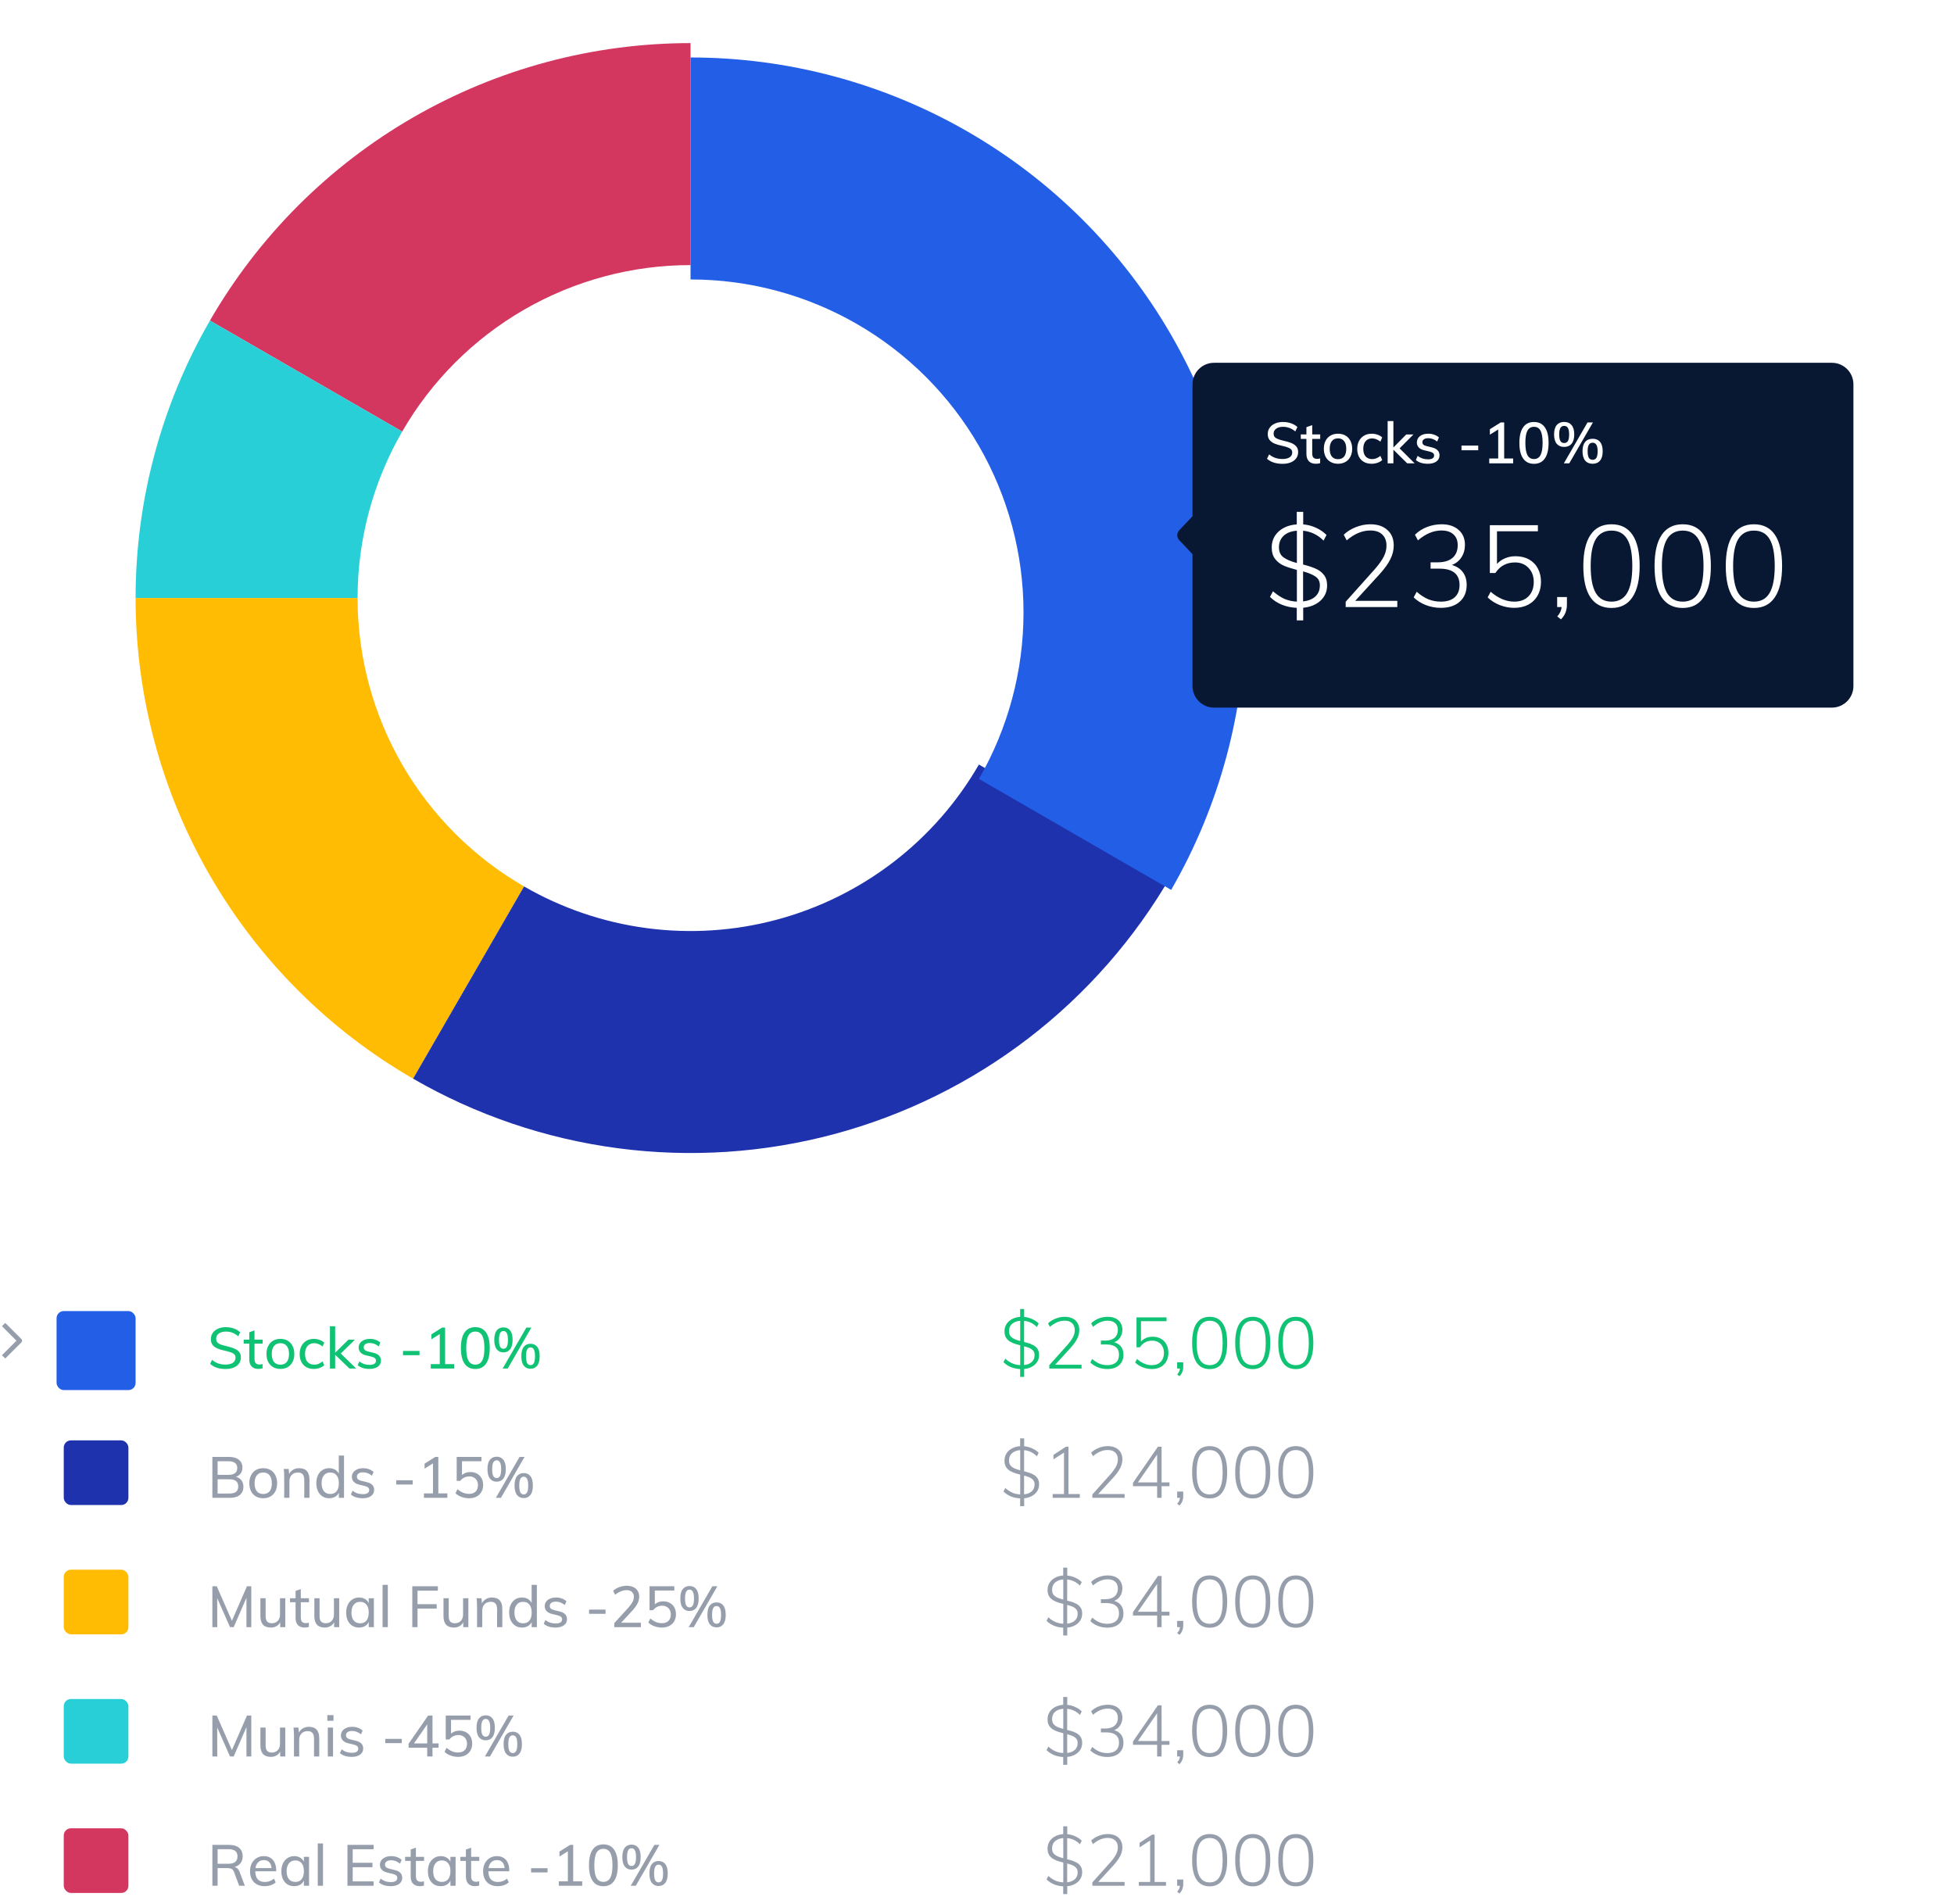 <svg width="544" height="530" viewBox="0 0 544 530" fill="none" xmlns="http://www.w3.org/2000/svg">
<path d="M296.423 525.16C295.437 525.16 294.503 525 293.623 524.68C292.757 524.347 292.003 523.867 291.363 523.24L291.863 522.26C292.583 522.9 293.303 523.36 294.023 523.64C294.743 523.92 295.543 524.06 296.423 524.06C297.557 524.06 298.437 523.813 299.063 523.32C299.703 522.813 300.023 522.12 300.023 521.24C300.023 520.693 299.87 520.267 299.563 519.96C299.27 519.64 298.87 519.387 298.363 519.2C297.87 519.013 297.323 518.853 296.723 518.72C296.137 518.573 295.543 518.413 294.943 518.24C294.343 518.067 293.79 517.84 293.283 517.56C292.79 517.28 292.39 516.907 292.083 516.44C291.79 515.973 291.643 515.367 291.643 514.62C291.643 513.833 291.85 513.14 292.263 512.54C292.677 511.927 293.25 511.453 293.983 511.12C294.717 510.773 295.55 510.6 296.483 510.6C297.083 510.6 297.663 510.673 298.223 510.82C298.797 510.967 299.33 511.18 299.823 511.46C300.33 511.727 300.777 512.06 301.163 512.46L300.663 513.44C299.517 512.28 298.123 511.7 296.483 511.7C295.377 511.7 294.503 511.96 293.863 512.48C293.223 513 292.903 513.707 292.903 514.6C292.903 515.2 293.05 515.673 293.343 516.02C293.65 516.367 294.057 516.647 294.563 516.86C295.07 517.06 295.617 517.233 296.203 517.38C296.803 517.527 297.397 517.68 297.983 517.84C298.583 518 299.13 518.213 299.623 518.48C300.13 518.733 300.53 519.08 300.823 519.52C301.13 519.96 301.283 520.527 301.283 521.22C301.283 522.007 301.077 522.693 300.663 523.28C300.25 523.867 299.677 524.327 298.943 524.66C298.21 524.993 297.37 525.16 296.423 525.16ZM296.003 527.32V524.94L296.023 524.32V511.36L296.003 510.82V508.44H297.123V510.82L297.103 511.36V524.32L297.123 524.94V527.32H296.003ZM304.115 525V524.06L309.175 518.42C309.882 517.607 310.395 516.887 310.715 516.26C311.049 515.62 311.215 514.973 311.215 514.32C311.215 513.48 310.969 512.833 310.475 512.38C309.995 511.913 309.302 511.68 308.395 511.68C307.675 511.68 306.975 511.827 306.295 512.12C305.629 512.4 304.962 512.827 304.295 513.4L303.775 512.42C304.335 511.873 305.035 511.433 305.875 511.1C306.715 510.767 307.555 510.6 308.395 510.6C309.235 510.6 309.955 510.747 310.555 511.04C311.169 511.333 311.642 511.76 311.975 512.32C312.309 512.867 312.475 513.52 312.475 514.28C312.475 515.093 312.282 515.887 311.895 516.66C311.522 517.42 310.909 518.28 310.055 519.24L305.035 524.72L305.015 523.94H313.095V525H304.115ZM320.208 524.46V511.28L321.008 511.88L317.268 514.3V513.04L320.748 510.76H321.448V524.46H320.208ZM317.048 525V523.94H324.608V525H317.048ZM328.36 527.14L327.74 526.64C328.06 526.28 328.267 525.953 328.36 525.66C328.453 525.38 328.5 525.087 328.5 524.78L328.92 525H327.72V523.26H329.42V524.56C329.42 525.027 329.34 525.473 329.18 525.9C329.033 526.327 328.76 526.74 328.36 527.14ZM336.773 525.16C335.173 525.16 333.96 524.547 333.133 523.32C332.307 522.08 331.893 520.267 331.893 517.88C331.893 515.48 332.3 513.667 333.113 512.44C333.94 511.213 335.16 510.6 336.773 510.6C338.387 510.6 339.6 511.213 340.413 512.44C341.24 513.667 341.653 515.473 341.653 517.86C341.653 520.247 341.24 522.06 340.413 523.3C339.587 524.54 338.373 525.16 336.773 525.16ZM336.773 524.06C338 524.06 338.907 523.56 339.493 522.56C340.093 521.547 340.393 519.98 340.393 517.86C340.393 515.74 340.1 514.187 339.513 513.2C338.927 512.2 338.013 511.7 336.773 511.7C335.547 511.7 334.633 512.2 334.033 513.2C333.447 514.2 333.153 515.753 333.153 517.86C333.153 519.967 333.447 521.527 334.033 522.54C334.633 523.553 335.547 524.06 336.773 524.06ZM348.766 525.16C347.166 525.16 345.952 524.547 345.126 523.32C344.299 522.08 343.886 520.267 343.886 517.88C343.886 515.48 344.292 513.667 345.106 512.44C345.932 511.213 347.152 510.6 348.766 510.6C350.379 510.6 351.592 511.213 352.406 512.44C353.232 513.667 353.646 515.473 353.646 517.86C353.646 520.247 353.232 522.06 352.406 523.3C351.579 524.54 350.366 525.16 348.766 525.16ZM348.766 524.06C349.992 524.06 350.899 523.56 351.486 522.56C352.086 521.547 352.386 519.98 352.386 517.86C352.386 515.74 352.092 514.187 351.506 513.2C350.919 512.2 350.006 511.7 348.766 511.7C347.539 511.7 346.626 512.2 346.026 513.2C345.439 514.2 345.146 515.753 345.146 517.86C345.146 519.967 345.439 521.527 346.026 522.54C346.626 523.553 347.539 524.06 348.766 524.06ZM360.758 525.16C359.158 525.16 357.944 524.547 357.118 523.32C356.291 522.08 355.878 520.267 355.878 517.88C355.878 515.48 356.284 513.667 357.098 512.44C357.924 511.213 359.144 510.6 360.758 510.6C362.371 510.6 363.584 511.213 364.398 512.44C365.224 513.667 365.638 515.473 365.638 517.86C365.638 520.247 365.224 522.06 364.398 523.3C363.571 524.54 362.358 525.16 360.758 525.16ZM360.758 524.06C361.984 524.06 362.891 523.56 363.478 522.56C364.078 521.547 364.378 519.98 364.378 517.86C364.378 515.74 364.084 514.187 363.498 513.2C362.911 512.2 361.998 511.7 360.758 511.7C359.531 511.7 358.618 512.2 358.018 513.2C357.431 514.2 357.138 515.753 357.138 517.86C357.138 519.967 357.431 521.527 358.018 522.54C358.618 523.553 359.531 524.06 360.758 524.06Z" fill="#969EAC"/>
<path d="M59.126 525V513.608H63.718C64.966 513.608 65.915 513.885 66.566 514.44C67.227 514.984 67.558 515.773 67.558 516.808C67.558 517.789 67.222 518.563 66.55 519.128C65.878 519.693 64.939 519.976 63.734 519.976L64.934 519.752C65.35 519.752 65.707 519.869 66.006 520.104C66.305 520.328 66.545 520.691 66.726 521.192L68.166 525H66.582L65.174 521.208C65.003 520.749 64.763 520.445 64.454 520.296C64.155 520.147 63.755 520.072 63.254 520.072H60.582V525H59.126ZM60.582 518.872H63.574C64.438 518.872 65.078 518.701 65.494 518.36C65.91 518.008 66.118 517.496 66.118 516.824C66.118 516.141 65.91 515.635 65.494 515.304C65.089 514.973 64.449 514.808 63.574 514.808H60.582V518.872ZM76.747 524.056C76.395 524.387 75.942 524.648 75.387 524.84C74.832 525.021 74.267 525.112 73.691 525.112C72.848 525.112 72.123 524.947 71.515 524.616C70.907 524.285 70.438 523.811 70.107 523.192C69.776 522.563 69.611 521.816 69.611 520.952C69.611 520.12 69.771 519.389 70.091 518.76C70.422 518.131 70.875 517.64 71.451 517.288C72.027 516.925 72.688 516.744 73.435 516.744C74.16 516.744 74.779 516.904 75.291 517.224C75.814 517.544 76.208 518.003 76.475 518.6C76.752 519.187 76.891 519.891 76.891 520.712V520.968H70.891V520.072H76.059L75.611 520.648C75.632 519.741 75.456 519.048 75.083 518.568C74.71 518.088 74.166 517.848 73.451 517.848C72.704 517.848 72.118 518.115 71.691 518.648C71.275 519.171 71.067 519.907 71.067 520.856C71.067 521.88 71.291 522.653 71.739 523.176C72.187 523.688 72.848 523.944 73.723 523.944C74.192 523.944 74.64 523.869 75.067 523.72C75.494 523.56 75.899 523.325 76.283 523.016L76.747 524.056ZM81.898 525.112C81.194 525.112 80.57 524.947 80.026 524.616C79.492 524.275 79.076 523.795 78.778 523.176C78.479 522.547 78.33 521.811 78.33 520.968C78.33 520.125 78.479 519.389 78.778 518.76C79.087 518.131 79.508 517.64 80.042 517.288C80.586 516.925 81.204 516.744 81.898 516.744C82.623 516.744 83.242 516.925 83.754 517.288C84.266 517.64 84.612 518.147 84.794 518.808L84.602 518.92V516.952H86.042V525H84.602V522.984L84.794 523.064C84.612 523.715 84.266 524.221 83.754 524.584C83.242 524.936 82.623 525.112 81.898 525.112ZM82.218 523.928C82.986 523.928 83.572 523.672 83.978 523.16C84.394 522.637 84.602 521.896 84.602 520.936C84.602 519.976 84.394 519.24 83.978 518.728C83.562 518.205 82.975 517.944 82.218 517.944C81.46 517.944 80.868 518.211 80.442 518.744C80.015 519.277 79.802 520.019 79.802 520.968C79.802 521.917 80.015 522.648 80.442 523.16C80.868 523.672 81.46 523.928 82.218 523.928ZM88.466 525V513.224H89.922V525H88.466ZM96.735 525V513.608H104.015V514.824H98.191V518.6H103.695V519.832H98.191V523.784H104.015V525H96.735ZM108.781 525.112C107.405 525.112 106.312 524.765 105.501 524.072L105.965 523.016C106.392 523.347 106.834 523.592 107.293 523.752C107.762 523.901 108.274 523.976 108.829 523.976C109.405 523.976 109.842 523.88 110.141 523.688C110.45 523.485 110.605 523.197 110.605 522.824C110.605 522.525 110.498 522.291 110.285 522.12C110.082 521.939 109.741 521.789 109.261 521.672L107.917 521.352C107.224 521.203 106.69 520.936 106.317 520.552C105.954 520.168 105.773 519.704 105.773 519.16C105.773 518.691 105.901 518.275 106.157 517.912C106.424 517.549 106.792 517.267 107.261 517.064C107.73 516.851 108.285 516.744 108.925 516.744C109.49 516.744 110.024 516.835 110.525 517.016C111.037 517.197 111.469 517.459 111.821 517.8L111.357 518.84C110.973 518.52 110.578 518.285 110.173 518.136C109.768 517.976 109.346 517.896 108.909 517.896C108.365 517.896 107.938 518.003 107.629 518.216C107.33 518.429 107.181 518.717 107.181 519.08C107.181 519.389 107.277 519.635 107.469 519.816C107.661 519.997 107.965 520.141 108.381 520.248L109.741 520.584C110.509 520.744 111.074 521.011 111.437 521.384C111.8 521.747 111.981 522.216 111.981 522.792C111.981 523.496 111.693 524.061 111.117 524.488C110.541 524.904 109.762 525.112 108.781 525.112ZM112.784 518.072V516.952H118.064V518.072H112.784ZM118.032 523.736V524.952C117.851 525.005 117.664 525.043 117.472 525.064C117.291 525.096 117.093 525.112 116.88 525.112C116.091 525.112 115.467 524.888 115.008 524.44C114.56 523.992 114.336 523.331 114.336 522.456V514.904L115.792 514.392V522.296C115.792 522.712 115.851 523.037 115.968 523.272C116.096 523.496 116.261 523.656 116.464 523.752C116.677 523.837 116.917 523.88 117.184 523.88C117.333 523.88 117.472 523.869 117.6 523.848C117.728 523.827 117.872 523.789 118.032 523.736ZM122.695 525.112C121.991 525.112 121.367 524.947 120.823 524.616C120.289 524.275 119.873 523.795 119.575 523.176C119.276 522.547 119.127 521.811 119.127 520.968C119.127 520.125 119.276 519.389 119.575 518.76C119.884 518.131 120.305 517.64 120.839 517.288C121.383 516.925 122.001 516.744 122.695 516.744C123.42 516.744 124.039 516.925 124.551 517.288C125.063 517.64 125.409 518.147 125.591 518.808L125.399 518.92V516.952H126.839V525H125.399V522.984L125.591 523.064C125.409 523.715 125.063 524.221 124.551 524.584C124.039 524.936 123.42 525.112 122.695 525.112ZM123.015 523.928C123.783 523.928 124.369 523.672 124.775 523.16C125.191 522.637 125.399 521.896 125.399 520.936C125.399 519.976 125.191 519.24 124.775 518.728C124.359 518.205 123.772 517.944 123.015 517.944C122.257 517.944 121.665 518.211 121.239 518.744C120.812 519.277 120.599 520.019 120.599 520.968C120.599 521.917 120.812 522.648 121.239 523.16C121.665 523.672 122.257 523.928 123.015 523.928ZM128.159 518.072V516.952H133.439V518.072H128.159ZM133.407 523.736V524.952C133.226 525.005 133.039 525.043 132.847 525.064C132.666 525.096 132.468 525.112 132.255 525.112C131.466 525.112 130.842 524.888 130.383 524.44C129.935 523.992 129.711 523.331 129.711 522.456V514.904L131.167 514.392V522.296C131.167 522.712 131.226 523.037 131.343 523.272C131.471 523.496 131.636 523.656 131.839 523.752C132.052 523.837 132.292 523.88 132.559 523.88C132.708 523.88 132.847 523.869 132.975 523.848C133.103 523.827 133.247 523.789 133.407 523.736ZM141.638 524.056C141.286 524.387 140.832 524.648 140.278 524.84C139.723 525.021 139.158 525.112 138.582 525.112C137.739 525.112 137.014 524.947 136.406 524.616C135.798 524.285 135.328 523.811 134.998 523.192C134.667 522.563 134.502 521.816 134.502 520.952C134.502 520.12 134.662 519.389 134.982 518.76C135.312 518.131 135.766 517.64 136.342 517.288C136.918 516.925 137.579 516.744 138.326 516.744C139.051 516.744 139.67 516.904 140.182 517.224C140.704 517.544 141.099 518.003 141.366 518.6C141.643 519.187 141.782 519.891 141.782 520.712V520.968H135.782V520.072H140.95L140.502 520.648C140.523 519.741 140.347 519.048 139.974 518.568C139.6 518.088 139.056 517.848 138.342 517.848C137.595 517.848 137.008 518.115 136.582 518.648C136.166 519.171 135.958 519.907 135.958 520.856C135.958 521.88 136.182 522.653 136.63 523.176C137.078 523.688 137.739 523.944 138.614 523.944C139.083 523.944 139.531 523.869 139.958 523.72C140.384 523.56 140.79 523.325 141.174 523.016L141.638 524.056ZM147.855 521.288V520.104H152.447V521.288H147.855ZM158.09 524.328V514.552L158.906 514.888L155.754 516.872V515.48L158.73 513.608H159.578V524.328H158.09ZM155.578 525V523.768H162.09V525H155.578ZM167.988 525.128C166.676 525.128 165.678 524.637 164.996 523.656C164.313 522.664 163.972 521.213 163.972 519.304C163.972 517.395 164.308 515.949 164.98 514.968C165.662 513.976 166.665 513.48 167.988 513.48C169.31 513.48 170.308 513.976 170.98 514.968C171.662 515.949 172.003 517.389 172.003 519.288C172.003 521.197 171.662 522.648 170.98 523.64C170.297 524.632 169.3 525.128 167.988 525.128ZM167.988 523.912C168.852 523.912 169.486 523.539 169.892 522.792C170.308 522.045 170.516 520.877 170.516 519.288C170.516 517.699 170.308 516.541 169.892 515.816C169.486 515.08 168.852 514.712 167.988 514.712C167.124 514.712 166.484 515.08 166.068 515.816C165.662 516.552 165.46 517.709 165.46 519.288C165.46 520.877 165.662 522.045 166.068 522.792C166.484 523.539 167.124 523.912 167.988 523.912ZM175.821 520.504C175.032 520.504 174.408 520.216 173.949 519.64C173.491 519.064 173.261 518.189 173.261 517.016C173.261 515.832 173.491 514.957 173.949 514.392C174.408 513.827 175.032 513.544 175.821 513.544C176.611 513.544 177.229 513.827 177.677 514.392C178.136 514.957 178.365 515.832 178.365 517.016C178.365 518.189 178.136 519.064 177.677 519.64C177.229 520.216 176.611 520.504 175.821 520.504ZM175.821 519.496C176.237 519.496 176.547 519.304 176.749 518.92C176.963 518.525 177.069 517.891 177.069 517.016C177.069 516.152 176.963 515.528 176.749 515.144C176.547 514.749 176.237 514.552 175.821 514.552C175.405 514.552 175.091 514.749 174.877 515.144C174.675 515.528 174.573 516.152 174.573 517.016C174.573 517.891 174.675 518.525 174.877 518.92C175.091 519.304 175.405 519.496 175.821 519.496ZM175.597 525L182.189 513.608H183.581L177.005 525H175.597ZM183.357 525.064C182.568 525.064 181.944 524.776 181.485 524.2C181.027 523.624 180.797 522.749 180.797 521.576C180.797 520.392 181.027 519.517 181.485 518.952C181.944 518.387 182.568 518.104 183.357 518.104C184.147 518.104 184.765 518.387 185.213 518.952C185.672 519.517 185.901 520.392 185.901 521.576C185.901 522.749 185.672 523.624 185.213 524.2C184.765 524.776 184.147 525.064 183.357 525.064ZM183.357 524.056C183.773 524.056 184.083 523.864 184.285 523.48C184.499 523.085 184.605 522.451 184.605 521.576C184.605 520.712 184.499 520.088 184.285 519.704C184.083 519.309 183.773 519.112 183.357 519.112C182.941 519.112 182.627 519.309 182.413 519.704C182.211 520.088 182.109 520.712 182.109 521.576C182.109 522.451 182.211 523.085 182.413 523.48C182.627 523.864 182.941 524.056 183.357 524.056Z" fill="#969EAC"/>
<rect x="17.75" y="509" width="18" height="18" rx="2" fill="#D3365F"/>
<path d="M296.423 489.16C295.437 489.16 294.503 489 293.623 488.68C292.757 488.347 292.003 487.867 291.363 487.24L291.863 486.26C292.583 486.9 293.303 487.36 294.023 487.64C294.743 487.92 295.543 488.06 296.423 488.06C297.557 488.06 298.437 487.813 299.063 487.32C299.703 486.813 300.023 486.12 300.023 485.24C300.023 484.693 299.87 484.267 299.563 483.96C299.27 483.64 298.87 483.387 298.363 483.2C297.87 483.013 297.323 482.853 296.723 482.72C296.137 482.573 295.543 482.413 294.943 482.24C294.343 482.067 293.79 481.84 293.283 481.56C292.79 481.28 292.39 480.907 292.083 480.44C291.79 479.973 291.643 479.367 291.643 478.62C291.643 477.833 291.85 477.14 292.263 476.54C292.677 475.927 293.25 475.453 293.983 475.12C294.717 474.773 295.55 474.6 296.483 474.6C297.083 474.6 297.663 474.673 298.223 474.82C298.797 474.967 299.33 475.18 299.823 475.46C300.33 475.727 300.777 476.06 301.163 476.46L300.663 477.44C299.517 476.28 298.123 475.7 296.483 475.7C295.377 475.7 294.503 475.96 293.863 476.48C293.223 477 292.903 477.707 292.903 478.6C292.903 479.2 293.05 479.673 293.343 480.02C293.65 480.367 294.057 480.647 294.563 480.86C295.07 481.06 295.617 481.233 296.203 481.38C296.803 481.527 297.397 481.68 297.983 481.84C298.583 482 299.13 482.213 299.623 482.48C300.13 482.733 300.53 483.08 300.823 483.52C301.13 483.96 301.283 484.527 301.283 485.22C301.283 486.007 301.077 486.693 300.663 487.28C300.25 487.867 299.677 488.327 298.943 488.66C298.21 488.993 297.37 489.16 296.423 489.16ZM296.003 491.32V488.94L296.023 488.32V475.36L296.003 474.82V472.44H297.123V474.82L297.103 475.36V488.32L297.123 488.94V491.32H296.003ZM308.275 489.14C307.369 489.14 306.502 488.98 305.675 488.66C304.849 488.34 304.142 487.893 303.555 487.32L304.075 486.34C304.729 486.913 305.395 487.347 306.075 487.64C306.769 487.92 307.502 488.06 308.275 488.06C309.315 488.06 310.115 487.813 310.675 487.32C311.249 486.813 311.535 486.093 311.535 485.16C311.535 484.2 311.235 483.487 310.635 483.02C310.049 482.54 309.182 482.3 308.035 482.3H306.495V481.22H307.715C308.835 481.22 309.695 480.96 310.295 480.44C310.909 479.92 311.215 479.187 311.215 478.24C311.215 477.427 310.969 476.8 310.475 476.36C309.982 475.907 309.289 475.68 308.395 475.68C307.662 475.68 306.962 475.827 306.295 476.12C305.629 476.4 304.962 476.827 304.295 477.4L303.775 476.42C304.349 475.847 305.042 475.4 305.855 475.08C306.682 474.76 307.535 474.6 308.415 474.6C309.242 474.6 309.962 474.747 310.575 475.04C311.189 475.333 311.655 475.753 311.975 476.3C312.309 476.833 312.475 477.473 312.475 478.22C312.462 479.1 312.222 479.86 311.755 480.5C311.302 481.14 310.675 481.567 309.875 481.78L309.795 481.58C310.769 481.78 311.509 482.187 312.015 482.8C312.522 483.4 312.775 484.187 312.775 485.16C312.775 486.387 312.369 487.36 311.555 488.08C310.742 488.787 309.649 489.14 308.275 489.14ZM322.148 489V476.3H322.608L316.228 485.52L316.248 484.7H325.588V485.76H315.428V484.82L322.368 474.76H323.388V489H322.148ZM328.36 491.14L327.74 490.64C328.06 490.28 328.267 489.953 328.36 489.66C328.453 489.38 328.5 489.087 328.5 488.78L328.92 489H327.72V487.26H329.42V488.56C329.42 489.027 329.34 489.473 329.18 489.9C329.033 490.327 328.76 490.74 328.36 491.14ZM336.773 489.16C335.173 489.16 333.96 488.547 333.133 487.32C332.307 486.08 331.893 484.267 331.893 481.88C331.893 479.48 332.3 477.667 333.113 476.44C333.94 475.213 335.16 474.6 336.773 474.6C338.387 474.6 339.6 475.213 340.413 476.44C341.24 477.667 341.653 479.473 341.653 481.86C341.653 484.247 341.24 486.06 340.413 487.3C339.587 488.54 338.373 489.16 336.773 489.16ZM336.773 488.06C338 488.06 338.907 487.56 339.493 486.56C340.093 485.547 340.393 483.98 340.393 481.86C340.393 479.74 340.1 478.187 339.513 477.2C338.927 476.2 338.013 475.7 336.773 475.7C335.547 475.7 334.633 476.2 334.033 477.2C333.447 478.2 333.153 479.753 333.153 481.86C333.153 483.967 333.447 485.527 334.033 486.54C334.633 487.553 335.547 488.06 336.773 488.06ZM348.766 489.16C347.166 489.16 345.952 488.547 345.126 487.32C344.299 486.08 343.886 484.267 343.886 481.88C343.886 479.48 344.292 477.667 345.106 476.44C345.932 475.213 347.152 474.6 348.766 474.6C350.379 474.6 351.592 475.213 352.406 476.44C353.232 477.667 353.646 479.473 353.646 481.86C353.646 484.247 353.232 486.06 352.406 487.3C351.579 488.54 350.366 489.16 348.766 489.16ZM348.766 488.06C349.992 488.06 350.899 487.56 351.486 486.56C352.086 485.547 352.386 483.98 352.386 481.86C352.386 479.74 352.092 478.187 351.506 477.2C350.919 476.2 350.006 475.7 348.766 475.7C347.539 475.7 346.626 476.2 346.026 477.2C345.439 478.2 345.146 479.753 345.146 481.86C345.146 483.967 345.439 485.527 346.026 486.54C346.626 487.553 347.539 488.06 348.766 488.06ZM360.758 489.16C359.158 489.16 357.944 488.547 357.118 487.32C356.291 486.08 355.878 484.267 355.878 481.88C355.878 479.48 356.284 477.667 357.098 476.44C357.924 475.213 359.144 474.6 360.758 474.6C362.371 474.6 363.584 475.213 364.398 476.44C365.224 477.667 365.638 479.473 365.638 481.86C365.638 484.247 365.224 486.06 364.398 487.3C363.571 488.54 362.358 489.16 360.758 489.16ZM360.758 488.06C361.984 488.06 362.891 487.56 363.478 486.56C364.078 485.547 364.378 483.98 364.378 481.86C364.378 479.74 364.084 478.187 363.498 477.2C362.911 476.2 361.998 475.7 360.758 475.7C359.531 475.7 358.618 476.2 358.018 477.2C357.431 478.2 357.138 479.753 357.138 481.86C357.138 483.967 357.431 485.527 358.018 486.54C358.618 487.553 359.531 488.06 360.758 488.06Z" fill="#969EAC"/>
<path d="M59.126 489V477.608H60.342L64.886 487.96H64.246L68.758 477.608H69.958V489H68.614V479.624L69.11 479.688L65.062 489H64.038L59.926 479.688L60.47 479.624L60.486 489H59.126ZM75.408 489.112C74.438 489.112 73.707 488.845 73.216 488.312C72.736 487.768 72.496 486.968 72.496 485.912V480.952H73.952V485.896C73.952 486.589 74.091 487.101 74.368 487.432C74.656 487.752 75.094 487.912 75.68 487.912C76.363 487.912 76.912 487.693 77.328 487.256C77.744 486.808 77.952 486.216 77.952 485.48V480.952H79.424V489H78V487.272L78.192 487.192C77.979 487.821 77.621 488.301 77.12 488.632C76.619 488.952 76.048 489.112 75.408 489.112ZM81.841 489V483.208C81.841 482.835 81.83 482.461 81.809 482.088C81.798 481.704 81.766 481.325 81.713 480.952H83.089L83.233 482.6L83.073 482.696C83.308 482.067 83.681 481.587 84.193 481.256C84.716 480.915 85.313 480.744 85.985 480.744C87.916 480.744 88.881 481.816 88.881 483.96V489H87.425V484.04C87.425 483.315 87.281 482.787 86.993 482.456C86.716 482.115 86.268 481.944 85.649 481.944C84.934 481.944 84.364 482.168 83.937 482.616C83.51 483.053 83.297 483.645 83.297 484.392V489H81.841ZM91.263 489V480.952H92.719V489H91.263ZM91.135 477.48H92.847V479.064H91.135V477.48ZM97.921 489.112C96.546 489.112 95.452 488.765 94.641 488.072L95.106 487.016C95.532 487.347 95.975 487.592 96.433 487.752C96.903 487.901 97.415 487.976 97.969 487.976C98.546 487.976 98.983 487.88 99.281 487.688C99.591 487.485 99.746 487.197 99.746 486.824C99.746 486.525 99.639 486.291 99.425 486.12C99.223 485.939 98.882 485.789 98.401 485.672L97.058 485.352C96.364 485.203 95.831 484.936 95.457 484.552C95.095 484.168 94.913 483.704 94.913 483.16C94.913 482.691 95.041 482.275 95.297 481.912C95.564 481.549 95.932 481.267 96.401 481.064C96.871 480.851 97.425 480.744 98.066 480.744C98.631 480.744 99.164 480.835 99.665 481.016C100.178 481.197 100.61 481.459 100.962 481.8L100.498 482.84C100.114 482.52 99.719 482.285 99.314 482.136C98.908 481.976 98.487 481.896 98.049 481.896C97.505 481.896 97.079 482.003 96.769 482.216C96.471 482.429 96.322 482.717 96.322 483.08C96.322 483.389 96.418 483.635 96.609 483.816C96.802 483.997 97.106 484.141 97.522 484.248L98.882 484.584C99.65 484.744 100.215 485.011 100.578 485.384C100.94 485.747 101.122 486.216 101.122 486.792C101.122 487.496 100.834 488.061 100.258 488.488C99.681 488.904 98.903 489.112 97.921 489.112ZM107.261 485.288V484.104H111.853V485.288H107.261ZM118.936 489V479.464H119.352L114.792 486.024L114.808 485.368H122.104V486.568H113.752V485.464L119.192 477.608H120.408V489H118.936ZM127.538 489.112C126.834 489.112 126.14 488.989 125.458 488.744C124.786 488.499 124.22 488.157 123.762 487.72L124.306 486.6C124.828 487.027 125.356 487.352 125.89 487.576C126.423 487.789 126.972 487.896 127.538 487.896C128.316 487.896 128.924 487.683 129.362 487.256C129.799 486.819 130.018 486.221 130.018 485.464C130.018 484.984 129.916 484.563 129.714 484.2C129.522 483.837 129.244 483.555 128.882 483.352C128.53 483.139 128.114 483.032 127.634 483.032C127.111 483.032 126.636 483.139 126.21 483.352C125.783 483.555 125.41 483.864 125.09 484.28H124.098V477.608H130.994V478.808H125.57V483.224L125.106 483.176C125.415 482.739 125.81 482.403 126.29 482.168C126.77 481.933 127.308 481.816 127.906 481.816C128.631 481.816 129.26 481.971 129.794 482.28C130.327 482.579 130.738 483 131.026 483.544C131.314 484.088 131.458 484.717 131.458 485.432C131.458 486.157 131.298 486.797 130.978 487.352C130.658 487.907 130.204 488.339 129.618 488.648C129.031 488.957 128.338 489.112 127.538 489.112ZM135.228 484.504C134.438 484.504 133.814 484.216 133.356 483.64C132.897 483.064 132.668 482.189 132.668 481.016C132.668 479.832 132.897 478.957 133.356 478.392C133.814 477.827 134.438 477.544 135.228 477.544C136.017 477.544 136.636 477.827 137.084 478.392C137.542 478.957 137.772 479.832 137.772 481.016C137.772 482.189 137.542 483.064 137.084 483.64C136.636 484.216 136.017 484.504 135.228 484.504ZM135.228 483.496C135.644 483.496 135.953 483.304 136.156 482.92C136.369 482.525 136.476 481.891 136.476 481.016C136.476 480.152 136.369 479.528 136.156 479.144C135.953 478.749 135.644 478.552 135.228 478.552C134.812 478.552 134.497 478.749 134.284 479.144C134.081 479.528 133.98 480.152 133.98 481.016C133.98 481.891 134.081 482.525 134.284 482.92C134.497 483.304 134.812 483.496 135.228 483.496ZM135.004 489L141.595 477.608H142.988L136.411 489H135.004ZM142.764 489.064C141.974 489.064 141.35 488.776 140.892 488.2C140.433 487.624 140.204 486.749 140.204 485.576C140.204 484.392 140.433 483.517 140.892 482.952C141.35 482.387 141.974 482.104 142.764 482.104C143.553 482.104 144.172 482.387 144.62 482.952C145.078 483.517 145.308 484.392 145.308 485.576C145.308 486.749 145.078 487.624 144.62 488.2C144.172 488.776 143.553 489.064 142.764 489.064ZM142.764 488.056C143.18 488.056 143.489 487.864 143.692 487.48C143.905 487.085 144.012 486.451 144.012 485.576C144.012 484.712 143.905 484.088 143.692 483.704C143.489 483.309 143.18 483.112 142.764 483.112C142.348 483.112 142.033 483.309 141.82 483.704C141.617 484.088 141.516 484.712 141.516 485.576C141.516 486.451 141.617 487.085 141.82 487.48C142.033 487.864 142.348 488.056 142.764 488.056Z" fill="#969EAC"/>
<rect x="17.75" y="473" width="18" height="18" rx="2" fill="#29CFD6"/>
<path d="M296.423 453.16C295.437 453.16 294.503 453 293.623 452.68C292.757 452.347 292.003 451.867 291.363 451.24L291.863 450.26C292.583 450.9 293.303 451.36 294.023 451.64C294.743 451.92 295.543 452.06 296.423 452.06C297.557 452.06 298.437 451.813 299.063 451.32C299.703 450.813 300.023 450.12 300.023 449.24C300.023 448.693 299.87 448.267 299.563 447.96C299.27 447.64 298.87 447.387 298.363 447.2C297.87 447.013 297.323 446.853 296.723 446.72C296.137 446.573 295.543 446.413 294.943 446.24C294.343 446.067 293.79 445.84 293.283 445.56C292.79 445.28 292.39 444.907 292.083 444.44C291.79 443.973 291.643 443.367 291.643 442.62C291.643 441.833 291.85 441.14 292.263 440.54C292.677 439.927 293.25 439.453 293.983 439.12C294.717 438.773 295.55 438.6 296.483 438.6C297.083 438.6 297.663 438.673 298.223 438.82C298.797 438.967 299.33 439.18 299.823 439.46C300.33 439.727 300.777 440.06 301.163 440.46L300.663 441.44C299.517 440.28 298.123 439.7 296.483 439.7C295.377 439.7 294.503 439.96 293.863 440.48C293.223 441 292.903 441.707 292.903 442.6C292.903 443.2 293.05 443.673 293.343 444.02C293.65 444.367 294.057 444.647 294.563 444.86C295.07 445.06 295.617 445.233 296.203 445.38C296.803 445.527 297.397 445.68 297.983 445.84C298.583 446 299.13 446.213 299.623 446.48C300.13 446.733 300.53 447.08 300.823 447.52C301.13 447.96 301.283 448.527 301.283 449.22C301.283 450.007 301.077 450.693 300.663 451.28C300.25 451.867 299.677 452.327 298.943 452.66C298.21 452.993 297.37 453.16 296.423 453.16ZM296.003 455.32V452.94L296.023 452.32V439.36L296.003 438.82V436.44H297.123V438.82L297.103 439.36V452.32L297.123 452.94V455.32H296.003ZM308.275 453.14C307.369 453.14 306.502 452.98 305.675 452.66C304.849 452.34 304.142 451.893 303.555 451.32L304.075 450.34C304.729 450.913 305.395 451.347 306.075 451.64C306.769 451.92 307.502 452.06 308.275 452.06C309.315 452.06 310.115 451.813 310.675 451.32C311.249 450.813 311.535 450.093 311.535 449.16C311.535 448.2 311.235 447.487 310.635 447.02C310.049 446.54 309.182 446.3 308.035 446.3H306.495V445.22H307.715C308.835 445.22 309.695 444.96 310.295 444.44C310.909 443.92 311.215 443.187 311.215 442.24C311.215 441.427 310.969 440.8 310.475 440.36C309.982 439.907 309.289 439.68 308.395 439.68C307.662 439.68 306.962 439.827 306.295 440.12C305.629 440.4 304.962 440.827 304.295 441.4L303.775 440.42C304.349 439.847 305.042 439.4 305.855 439.08C306.682 438.76 307.535 438.6 308.415 438.6C309.242 438.6 309.962 438.747 310.575 439.04C311.189 439.333 311.655 439.753 311.975 440.3C312.309 440.833 312.475 441.473 312.475 442.22C312.462 443.1 312.222 443.86 311.755 444.5C311.302 445.14 310.675 445.567 309.875 445.78L309.795 445.58C310.769 445.78 311.509 446.187 312.015 446.8C312.522 447.4 312.775 448.187 312.775 449.16C312.775 450.387 312.369 451.36 311.555 452.08C310.742 452.787 309.649 453.14 308.275 453.14ZM322.148 453V440.3H322.608L316.228 449.52L316.248 448.7H325.588V449.76H315.428V448.82L322.368 438.76H323.388V453H322.148ZM328.36 455.14L327.74 454.64C328.06 454.28 328.267 453.953 328.36 453.66C328.453 453.38 328.5 453.087 328.5 452.78L328.92 453H327.72V451.26H329.42V452.56C329.42 453.027 329.34 453.473 329.18 453.9C329.033 454.327 328.76 454.74 328.36 455.14ZM336.773 453.16C335.173 453.16 333.96 452.547 333.133 451.32C332.307 450.08 331.893 448.267 331.893 445.88C331.893 443.48 332.3 441.667 333.113 440.44C333.94 439.213 335.16 438.6 336.773 438.6C338.387 438.6 339.6 439.213 340.413 440.44C341.24 441.667 341.653 443.473 341.653 445.86C341.653 448.247 341.24 450.06 340.413 451.3C339.587 452.54 338.373 453.16 336.773 453.16ZM336.773 452.06C338 452.06 338.907 451.56 339.493 450.56C340.093 449.547 340.393 447.98 340.393 445.86C340.393 443.74 340.1 442.187 339.513 441.2C338.927 440.2 338.013 439.7 336.773 439.7C335.547 439.7 334.633 440.2 334.033 441.2C333.447 442.2 333.153 443.753 333.153 445.86C333.153 447.967 333.447 449.527 334.033 450.54C334.633 451.553 335.547 452.06 336.773 452.06ZM348.766 453.16C347.166 453.16 345.952 452.547 345.126 451.32C344.299 450.08 343.886 448.267 343.886 445.88C343.886 443.48 344.292 441.667 345.106 440.44C345.932 439.213 347.152 438.6 348.766 438.6C350.379 438.6 351.592 439.213 352.406 440.44C353.232 441.667 353.646 443.473 353.646 445.86C353.646 448.247 353.232 450.06 352.406 451.3C351.579 452.54 350.366 453.16 348.766 453.16ZM348.766 452.06C349.992 452.06 350.899 451.56 351.486 450.56C352.086 449.547 352.386 447.98 352.386 445.86C352.386 443.74 352.092 442.187 351.506 441.2C350.919 440.2 350.006 439.7 348.766 439.7C347.539 439.7 346.626 440.2 346.026 441.2C345.439 442.2 345.146 443.753 345.146 445.86C345.146 447.967 345.439 449.527 346.026 450.54C346.626 451.553 347.539 452.06 348.766 452.06ZM360.758 453.16C359.158 453.16 357.944 452.547 357.118 451.32C356.291 450.08 355.878 448.267 355.878 445.88C355.878 443.48 356.284 441.667 357.098 440.44C357.924 439.213 359.144 438.6 360.758 438.6C362.371 438.6 363.584 439.213 364.398 440.44C365.224 441.667 365.638 443.473 365.638 445.86C365.638 448.247 365.224 450.06 364.398 451.3C363.571 452.54 362.358 453.16 360.758 453.16ZM360.758 452.06C361.984 452.06 362.891 451.56 363.478 450.56C364.078 449.547 364.378 447.98 364.378 445.86C364.378 443.74 364.084 442.187 363.498 441.2C362.911 440.2 361.998 439.7 360.758 439.7C359.531 439.7 358.618 440.2 358.018 441.2C357.431 442.2 357.138 443.753 357.138 445.86C357.138 447.967 357.431 449.527 358.018 450.54C358.618 451.553 359.531 452.06 360.758 452.06Z" fill="#969EAC"/>
<path d="M59.126 453V441.608H60.342L64.886 451.96H64.246L68.758 441.608H69.958V453H68.614V443.624L69.11 443.688L65.062 453H64.038L59.926 443.688L60.47 443.624L60.486 453H59.126ZM75.408 453.112C74.438 453.112 73.707 452.845 73.216 452.312C72.736 451.768 72.496 450.968 72.496 449.912V444.952H73.952V449.896C73.952 450.589 74.091 451.101 74.368 451.432C74.656 451.752 75.094 451.912 75.68 451.912C76.363 451.912 76.912 451.693 77.328 451.256C77.744 450.808 77.952 450.216 77.952 449.48V444.952H79.424V453H78V451.272L78.192 451.192C77.979 451.821 77.621 452.301 77.12 452.632C76.619 452.952 76.048 453.112 75.408 453.112ZM80.737 446.072V444.952H86.017V446.072H80.737ZM85.985 451.736V452.952C85.804 453.005 85.617 453.043 85.425 453.064C85.244 453.096 85.046 453.112 84.833 453.112C84.044 453.112 83.42 452.888 82.961 452.44C82.513 451.992 82.289 451.331 82.289 450.456V442.904L83.745 442.392V450.296C83.745 450.712 83.804 451.037 83.921 451.272C84.049 451.496 84.214 451.656 84.417 451.752C84.63 451.837 84.87 451.88 85.137 451.88C85.286 451.88 85.425 451.869 85.553 451.848C85.681 451.827 85.825 451.789 85.985 451.736ZM90.424 453.112C89.453 453.112 88.722 452.845 88.232 452.312C87.752 451.768 87.512 450.968 87.512 449.912V444.952H88.968V449.896C88.968 450.589 89.106 451.101 89.384 451.432C89.672 451.752 90.109 451.912 90.696 451.912C91.378 451.912 91.928 451.693 92.344 451.256C92.76 450.808 92.968 450.216 92.968 449.48V444.952H94.44V453H93.016V451.272L93.208 451.192C92.994 451.821 92.637 452.301 92.136 452.632C91.634 452.952 91.064 453.112 90.424 453.112ZM99.945 453.112C99.241 453.112 98.617 452.947 98.073 452.616C97.539 452.275 97.123 451.795 96.825 451.176C96.526 450.547 96.377 449.811 96.377 448.968C96.377 448.125 96.526 447.389 96.825 446.76C97.134 446.131 97.555 445.64 98.089 445.288C98.633 444.925 99.251 444.744 99.945 444.744C100.67 444.744 101.289 444.925 101.801 445.288C102.313 445.64 102.659 446.147 102.841 446.808L102.649 446.92V444.952H104.089V453H102.649V450.984L102.841 451.064C102.659 451.715 102.313 452.221 101.801 452.584C101.289 452.936 100.67 453.112 99.945 453.112ZM100.265 451.928C101.033 451.928 101.619 451.672 102.025 451.16C102.441 450.637 102.649 449.896 102.649 448.936C102.649 447.976 102.441 447.24 102.025 446.728C101.609 446.205 101.022 445.944 100.265 445.944C99.507 445.944 98.915 446.211 98.489 446.744C98.062 447.277 97.849 448.019 97.849 448.968C97.849 449.917 98.062 450.648 98.489 451.16C98.915 451.672 99.507 451.928 100.265 451.928ZM106.513 453V441.224H107.969V453H106.513ZM114.782 453V441.608H121.902V442.84H116.238V446.6H121.582V447.832H116.238V453H114.782ZM126.377 453.112C125.406 453.112 124.676 452.845 124.185 452.312C123.705 451.768 123.465 450.968 123.465 449.912V444.952H124.921V449.896C124.921 450.589 125.06 451.101 125.337 451.432C125.625 451.752 126.062 451.912 126.649 451.912C127.332 451.912 127.881 451.693 128.297 451.256C128.713 450.808 128.921 450.216 128.921 449.48V444.952H130.393V453H128.969V451.272L129.161 451.192C128.948 451.821 128.59 452.301 128.089 452.632C127.588 452.952 127.017 453.112 126.377 453.112ZM132.81 453V447.208C132.81 446.835 132.799 446.461 132.778 446.088C132.767 445.704 132.735 445.325 132.682 444.952H134.058L134.202 446.6L134.042 446.696C134.276 446.067 134.65 445.587 135.162 445.256C135.684 444.915 136.282 444.744 136.954 444.744C138.884 444.744 139.85 445.816 139.85 447.96V453H138.394V448.04C138.394 447.315 138.25 446.787 137.962 446.456C137.684 446.115 137.236 445.944 136.618 445.944C135.903 445.944 135.332 446.168 134.906 446.616C134.479 447.053 134.266 447.645 134.266 448.392V453H132.81ZM149.464 453H148.024V450.872L148.216 451.064C148.034 451.715 147.688 452.221 147.176 452.584C146.664 452.936 146.045 453.112 145.32 453.112C144.626 453.112 144.008 452.941 143.464 452.6C142.93 452.248 142.509 451.757 142.2 451.128C141.901 450.488 141.752 449.747 141.752 448.904C141.752 448.061 141.901 447.331 142.2 446.712C142.498 446.083 142.914 445.597 143.448 445.256C143.992 444.915 144.616 444.744 145.32 444.744C146.045 444.744 146.664 444.925 147.176 445.288C147.688 445.651 148.034 446.152 148.216 446.792L148.008 446.984V441.224H149.464V453ZM145.64 451.928C146.397 451.928 146.984 451.672 147.4 451.16C147.816 450.637 148.024 449.896 148.024 448.936C148.024 447.987 147.816 447.251 147.4 446.728C146.994 446.205 146.408 445.944 145.64 445.944C144.882 445.944 144.29 446.205 143.864 446.728C143.437 447.24 143.224 447.965 143.224 448.904C143.224 449.864 143.437 450.611 143.864 451.144C144.29 451.667 144.882 451.928 145.64 451.928ZM154.656 453.112C153.28 453.112 152.187 452.765 151.376 452.072L151.84 451.016C152.267 451.347 152.709 451.592 153.168 451.752C153.637 451.901 154.149 451.976 154.704 451.976C155.28 451.976 155.717 451.88 156.016 451.688C156.325 451.485 156.48 451.197 156.48 450.824C156.48 450.525 156.373 450.291 156.16 450.12C155.957 449.939 155.616 449.789 155.136 449.672L153.792 449.352C153.099 449.203 152.565 448.936 152.192 448.552C151.829 448.168 151.648 447.704 151.648 447.16C151.648 446.691 151.776 446.275 152.032 445.912C152.299 445.549 152.667 445.267 153.136 445.064C153.605 444.851 154.16 444.744 154.8 444.744C155.365 444.744 155.899 444.835 156.4 445.016C156.912 445.197 157.344 445.459 157.696 445.8L157.232 446.84C156.848 446.52 156.453 446.285 156.048 446.136C155.643 445.976 155.221 445.896 154.784 445.896C154.24 445.896 153.813 446.003 153.504 446.216C153.205 446.429 153.056 446.717 153.056 447.08C153.056 447.389 153.152 447.635 153.344 447.816C153.536 447.997 153.84 448.141 154.256 448.248L155.616 448.584C156.384 448.744 156.949 449.011 157.312 449.384C157.675 449.747 157.856 450.216 157.856 450.792C157.856 451.496 157.568 452.061 156.992 452.488C156.416 452.904 155.637 453.112 154.656 453.112ZM163.996 449.288V448.104H168.588V449.288H163.996ZM171.014 453V451.88L174.982 447.528C175.494 446.952 175.868 446.435 176.102 445.976C176.348 445.507 176.47 445.037 176.47 444.568C176.47 443.971 176.294 443.512 175.942 443.192C175.59 442.861 175.094 442.696 174.454 442.696C173.91 442.696 173.372 442.808 172.838 443.032C172.305 443.245 171.777 443.565 171.254 443.992L170.71 442.872C171.158 442.445 171.724 442.109 172.406 441.864C173.1 441.608 173.793 441.48 174.486 441.48C175.201 441.48 175.814 441.603 176.326 441.848C176.838 442.083 177.238 442.429 177.526 442.888C177.814 443.336 177.958 443.869 177.958 444.488C177.958 445.139 177.809 445.763 177.51 446.36C177.222 446.957 176.742 447.629 176.07 448.376L172.31 452.424L172.182 451.768H178.422V453H171.014ZM184.272 453.112C183.568 453.112 182.875 452.989 182.192 452.744C181.52 452.499 180.955 452.157 180.496 451.72L181.04 450.6C181.563 451.027 182.091 451.352 182.624 451.576C183.157 451.789 183.707 451.896 184.272 451.896C185.051 451.896 185.659 451.683 186.096 451.256C186.533 450.819 186.752 450.221 186.752 449.464C186.752 448.984 186.651 448.563 186.448 448.2C186.256 447.837 185.979 447.555 185.616 447.352C185.264 447.139 184.848 447.032 184.368 447.032C183.845 447.032 183.371 447.139 182.944 447.352C182.517 447.555 182.144 447.864 181.824 448.28H180.832V441.608H187.728V442.808H182.304V447.224L181.84 447.176C182.149 446.739 182.544 446.403 183.024 446.168C183.504 445.933 184.043 445.816 184.64 445.816C185.365 445.816 185.995 445.971 186.528 446.28C187.061 446.579 187.472 447 187.76 447.544C188.048 448.088 188.192 448.717 188.192 449.432C188.192 450.157 188.032 450.797 187.712 451.352C187.392 451.907 186.939 452.339 186.352 452.648C185.765 452.957 185.072 453.112 184.272 453.112ZM191.962 448.504C191.173 448.504 190.549 448.216 190.09 447.64C189.631 447.064 189.402 446.189 189.402 445.016C189.402 443.832 189.631 442.957 190.09 442.392C190.549 441.827 191.173 441.544 191.962 441.544C192.751 441.544 193.37 441.827 193.818 442.392C194.277 442.957 194.506 443.832 194.506 445.016C194.506 446.189 194.277 447.064 193.818 447.64C193.37 448.216 192.751 448.504 191.962 448.504ZM191.962 447.496C192.378 447.496 192.687 447.304 192.89 446.92C193.103 446.525 193.21 445.891 193.21 445.016C193.21 444.152 193.103 443.528 192.89 443.144C192.687 442.749 192.378 442.552 191.962 442.552C191.546 442.552 191.231 442.749 191.018 443.144C190.815 443.528 190.714 444.152 190.714 445.016C190.714 445.891 190.815 446.525 191.018 446.92C191.231 447.304 191.546 447.496 191.962 447.496ZM191.738 453L198.33 441.608H199.722L193.146 453H191.738ZM199.498 453.064C198.709 453.064 198.085 452.776 197.626 452.2C197.167 451.624 196.938 450.749 196.938 449.576C196.938 448.392 197.167 447.517 197.626 446.952C198.085 446.387 198.709 446.104 199.498 446.104C200.287 446.104 200.906 446.387 201.354 446.952C201.813 447.517 202.042 448.392 202.042 449.576C202.042 450.749 201.813 451.624 201.354 452.2C200.906 452.776 200.287 453.064 199.498 453.064ZM199.498 452.056C199.914 452.056 200.223 451.864 200.426 451.48C200.639 451.085 200.746 450.451 200.746 449.576C200.746 448.712 200.639 448.088 200.426 447.704C200.223 447.309 199.914 447.112 199.498 447.112C199.082 447.112 198.767 447.309 198.554 447.704C198.351 448.088 198.25 448.712 198.25 449.576C198.25 450.451 198.351 451.085 198.554 451.48C198.767 451.864 199.082 452.056 199.498 452.056Z" fill="#969EAC"/>
<rect x="17.75" y="437" width="18" height="18" rx="2" fill="#FFBC02"/>
<path d="M284.431 417.16C283.444 417.16 282.511 417 281.631 416.68C280.764 416.347 280.011 415.867 279.371 415.24L279.871 414.26C280.591 414.9 281.311 415.36 282.031 415.64C282.751 415.92 283.551 416.06 284.431 416.06C285.564 416.06 286.444 415.813 287.071 415.32C287.711 414.813 288.031 414.12 288.031 413.24C288.031 412.693 287.878 412.267 287.571 411.96C287.278 411.64 286.878 411.387 286.371 411.2C285.878 411.013 285.331 410.853 284.731 410.72C284.144 410.573 283.551 410.413 282.951 410.24C282.351 410.067 281.798 409.84 281.291 409.56C280.798 409.28 280.398 408.907 280.091 408.44C279.798 407.973 279.651 407.367 279.651 406.62C279.651 405.833 279.858 405.14 280.271 404.54C280.684 403.927 281.258 403.453 281.991 403.12C282.724 402.773 283.558 402.6 284.491 402.6C285.091 402.6 285.671 402.673 286.231 402.82C286.804 402.967 287.338 403.18 287.831 403.46C288.338 403.727 288.784 404.06 289.171 404.46L288.671 405.44C287.524 404.28 286.131 403.7 284.491 403.7C283.384 403.7 282.511 403.96 281.871 404.48C281.231 405 280.911 405.707 280.911 406.6C280.911 407.2 281.058 407.673 281.351 408.02C281.658 408.367 282.064 408.647 282.571 408.86C283.078 409.06 283.624 409.233 284.211 409.38C284.811 409.527 285.404 409.68 285.991 409.84C286.591 410 287.138 410.213 287.631 410.48C288.138 410.733 288.538 411.08 288.831 411.52C289.138 411.96 289.291 412.527 289.291 413.22C289.291 414.007 289.084 414.693 288.671 415.28C288.258 415.867 287.684 416.327 286.951 416.66C286.218 416.993 285.378 417.16 284.431 417.16ZM284.011 419.32V416.94L284.031 416.32V403.36L284.011 402.82V400.44H285.131V402.82L285.111 403.36V416.32L285.131 416.94V419.32H284.011ZM296.223 416.46V403.28L297.023 403.88L293.283 406.3V405.04L296.763 402.76H297.463V416.46H296.223ZM293.063 417V415.94H300.623V417H293.063ZM304.115 417V416.06L309.175 410.42C309.882 409.607 310.395 408.887 310.715 408.26C311.049 407.62 311.215 406.973 311.215 406.32C311.215 405.48 310.969 404.833 310.475 404.38C309.995 403.913 309.302 403.68 308.395 403.68C307.675 403.68 306.975 403.827 306.295 404.12C305.629 404.4 304.962 404.827 304.295 405.4L303.775 404.42C304.335 403.873 305.035 403.433 305.875 403.1C306.715 402.767 307.555 402.6 308.395 402.6C309.235 402.6 309.955 402.747 310.555 403.04C311.169 403.333 311.642 403.76 311.975 404.32C312.309 404.867 312.475 405.52 312.475 406.28C312.475 407.093 312.282 407.887 311.895 408.66C311.522 409.42 310.909 410.28 310.055 411.24L305.035 416.72L305.015 415.94H313.095V417H304.115ZM322.148 417V404.3H322.608L316.228 413.52L316.248 412.7H325.588V413.76H315.428V412.82L322.368 402.76H323.388V417H322.148ZM328.36 419.14L327.74 418.64C328.06 418.28 328.267 417.953 328.36 417.66C328.453 417.38 328.5 417.087 328.5 416.78L328.92 417H327.72V415.26H329.42V416.56C329.42 417.027 329.34 417.473 329.18 417.9C329.033 418.327 328.76 418.74 328.36 419.14ZM336.773 417.16C335.173 417.16 333.96 416.547 333.133 415.32C332.307 414.08 331.893 412.267 331.893 409.88C331.893 407.48 332.3 405.667 333.113 404.44C333.94 403.213 335.16 402.6 336.773 402.6C338.387 402.6 339.6 403.213 340.413 404.44C341.24 405.667 341.653 407.473 341.653 409.86C341.653 412.247 341.24 414.06 340.413 415.3C339.587 416.54 338.373 417.16 336.773 417.16ZM336.773 416.06C338 416.06 338.907 415.56 339.493 414.56C340.093 413.547 340.393 411.98 340.393 409.86C340.393 407.74 340.1 406.187 339.513 405.2C338.927 404.2 338.013 403.7 336.773 403.7C335.547 403.7 334.633 404.2 334.033 405.2C333.447 406.2 333.153 407.753 333.153 409.86C333.153 411.967 333.447 413.527 334.033 414.54C334.633 415.553 335.547 416.06 336.773 416.06ZM348.766 417.16C347.166 417.16 345.952 416.547 345.126 415.32C344.299 414.08 343.886 412.267 343.886 409.88C343.886 407.48 344.292 405.667 345.106 404.44C345.932 403.213 347.152 402.6 348.766 402.6C350.379 402.6 351.592 403.213 352.406 404.44C353.232 405.667 353.646 407.473 353.646 409.86C353.646 412.247 353.232 414.06 352.406 415.3C351.579 416.54 350.366 417.16 348.766 417.16ZM348.766 416.06C349.992 416.06 350.899 415.56 351.486 414.56C352.086 413.547 352.386 411.98 352.386 409.86C352.386 407.74 352.092 406.187 351.506 405.2C350.919 404.2 350.006 403.7 348.766 403.7C347.539 403.7 346.626 404.2 346.026 405.2C345.439 406.2 345.146 407.753 345.146 409.86C345.146 411.967 345.439 413.527 346.026 414.54C346.626 415.553 347.539 416.06 348.766 416.06ZM360.758 417.16C359.158 417.16 357.944 416.547 357.118 415.32C356.291 414.08 355.878 412.267 355.878 409.88C355.878 407.48 356.284 405.667 357.098 404.44C357.924 403.213 359.144 402.6 360.758 402.6C362.371 402.6 363.584 403.213 364.398 404.44C365.224 405.667 365.638 407.473 365.638 409.86C365.638 412.247 365.224 414.06 364.398 415.3C363.571 416.54 362.358 417.16 360.758 417.16ZM360.758 416.06C361.984 416.06 362.891 415.56 363.478 414.56C364.078 413.547 364.378 411.98 364.378 409.86C364.378 407.74 364.084 406.187 363.498 405.2C362.911 404.2 361.998 403.7 360.758 403.7C359.531 403.7 358.618 404.2 358.018 405.2C357.431 406.2 357.138 407.753 357.138 409.86C357.138 411.967 357.431 413.527 358.018 414.54C358.618 415.553 359.531 416.06 360.758 416.06Z" fill="#969EAC"/>
<path d="M59.126 417V405.608H63.798C64.95 405.608 65.851 405.869 66.502 406.392C67.163 406.904 67.494 407.635 67.494 408.584C67.494 409.245 67.313 409.805 66.95 410.264C66.598 410.712 66.107 411.032 65.478 411.224V411.096C66.193 411.235 66.753 411.549 67.158 412.04C67.563 412.531 67.766 413.149 67.766 413.896C67.766 414.888 67.43 415.656 66.758 416.2C66.097 416.733 65.158 417 63.942 417H59.126ZM60.582 415.8H63.814C64.678 415.8 65.313 415.64 65.718 415.32C66.123 415 66.326 414.504 66.326 413.832C66.326 413.16 66.118 412.659 65.702 412.328C65.297 411.997 64.667 411.832 63.814 411.832H60.582V415.8ZM60.582 410.6H63.558C64.39 410.6 65.014 410.44 65.43 410.12C65.846 409.8 66.054 409.32 66.054 408.68C66.054 408.061 65.846 407.597 65.43 407.288C65.025 406.968 64.401 406.808 63.558 406.808H60.582V410.6ZM73.28 417.112C72.501 417.112 71.819 416.941 71.232 416.6C70.656 416.259 70.208 415.779 69.888 415.16C69.568 414.531 69.408 413.789 69.408 412.936C69.408 412.093 69.568 411.357 69.888 410.728C70.208 410.088 70.656 409.597 71.232 409.256C71.819 408.915 72.501 408.744 73.28 408.744C74.069 408.744 74.752 408.915 75.328 409.256C75.904 409.597 76.352 410.088 76.672 410.728C76.992 411.357 77.152 412.093 77.152 412.936C77.152 413.789 76.992 414.531 76.672 415.16C76.352 415.779 75.904 416.259 75.328 416.6C74.752 416.941 74.069 417.112 73.28 417.112ZM73.28 415.928C74.048 415.928 74.64 415.677 75.056 415.176C75.472 414.664 75.68 413.917 75.68 412.936C75.68 411.965 75.466 411.224 75.04 410.712C74.624 410.2 74.037 409.944 73.28 409.944C72.533 409.944 71.947 410.2 71.52 410.712C71.093 411.224 70.88 411.965 70.88 412.936C70.88 413.917 71.088 414.664 71.504 415.176C71.92 415.677 72.512 415.928 73.28 415.928ZM79.122 417V411.208C79.122 410.835 79.112 410.461 79.09 410.088C79.08 409.704 79.048 409.325 78.994 408.952H80.37L80.514 410.6L80.354 410.696C80.589 410.067 80.962 409.587 81.474 409.256C81.997 408.915 82.594 408.744 83.266 408.744C85.197 408.744 86.162 409.816 86.162 411.96V417H84.706V412.04C84.706 411.315 84.562 410.787 84.274 410.456C83.997 410.115 83.549 409.944 82.93 409.944C82.216 409.944 81.645 410.168 81.218 410.616C80.792 411.053 80.578 411.645 80.578 412.392V417H79.122ZM95.776 417H94.336V414.872L94.528 415.064C94.347 415.715 94 416.221 93.488 416.584C92.976 416.936 92.358 417.112 91.632 417.112C90.939 417.112 90.32 416.941 89.776 416.6C89.243 416.248 88.822 415.757 88.512 415.128C88.213 414.488 88.064 413.747 88.064 412.904C88.064 412.061 88.213 411.331 88.512 410.712C88.811 410.083 89.227 409.597 89.76 409.256C90.304 408.915 90.928 408.744 91.632 408.744C92.358 408.744 92.976 408.925 93.488 409.288C94 409.651 94.347 410.152 94.528 410.792L94.32 410.984V405.224H95.776V417ZM91.952 415.928C92.71 415.928 93.296 415.672 93.712 415.16C94.128 414.637 94.336 413.896 94.336 412.936C94.336 411.987 94.128 411.251 93.712 410.728C93.307 410.205 92.72 409.944 91.952 409.944C91.195 409.944 90.603 410.205 90.176 410.728C89.749 411.24 89.536 411.965 89.536 412.904C89.536 413.864 89.749 414.611 90.176 415.144C90.603 415.667 91.195 415.928 91.952 415.928ZM100.968 417.112C99.592 417.112 98.499 416.765 97.688 416.072L98.152 415.016C98.579 415.347 99.022 415.592 99.48 415.752C99.95 415.901 100.462 415.976 101.016 415.976C101.592 415.976 102.03 415.88 102.328 415.688C102.638 415.485 102.792 415.197 102.792 414.824C102.792 414.525 102.686 414.291 102.472 414.12C102.27 413.939 101.928 413.789 101.448 413.672L100.104 413.352C99.411 413.203 98.878 412.936 98.504 412.552C98.142 412.168 97.96 411.704 97.96 411.16C97.96 410.691 98.088 410.275 98.344 409.912C98.611 409.549 98.979 409.267 99.448 409.064C99.918 408.851 100.472 408.744 101.112 408.744C101.678 408.744 102.211 408.835 102.712 409.016C103.224 409.197 103.656 409.459 104.008 409.8L103.544 410.84C103.16 410.52 102.766 410.285 102.36 410.136C101.955 409.976 101.534 409.896 101.096 409.896C100.552 409.896 100.126 410.003 99.816 410.216C99.518 410.429 99.368 410.717 99.368 411.08C99.368 411.389 99.464 411.635 99.656 411.816C99.848 411.997 100.152 412.141 100.568 412.248L101.928 412.584C102.696 412.744 103.262 413.011 103.624 413.384C103.987 413.747 104.168 414.216 104.168 414.792C104.168 415.496 103.88 416.061 103.304 416.488C102.728 416.904 101.95 417.112 100.968 417.112ZM110.308 413.288V412.104H114.9V413.288H110.308ZM120.543 416.328V406.552L121.359 406.888L118.207 408.872V407.48L121.183 405.608H122.031V416.328H120.543ZM118.031 417V415.768H124.543V417H118.031ZM130.585 417.112C129.881 417.112 129.187 416.989 128.505 416.744C127.833 416.499 127.267 416.157 126.809 415.72L127.353 414.6C127.875 415.027 128.403 415.352 128.937 415.576C129.47 415.789 130.019 415.896 130.585 415.896C131.363 415.896 131.971 415.683 132.409 415.256C132.846 414.819 133.065 414.221 133.065 413.464C133.065 412.984 132.963 412.563 132.761 412.2C132.569 411.837 132.291 411.555 131.929 411.352C131.577 411.139 131.161 411.032 130.681 411.032C130.158 411.032 129.683 411.139 129.257 411.352C128.83 411.555 128.457 411.864 128.137 412.28H127.145V405.608H134.041V406.808H128.617V411.224L128.153 411.176C128.462 410.739 128.857 410.403 129.337 410.168C129.817 409.933 130.355 409.816 130.953 409.816C131.678 409.816 132.307 409.971 132.841 410.28C133.374 410.579 133.785 411 134.073 411.544C134.361 412.088 134.505 412.717 134.505 413.432C134.505 414.157 134.345 414.797 134.025 415.352C133.705 415.907 133.251 416.339 132.665 416.648C132.078 416.957 131.385 417.112 130.585 417.112ZM138.274 412.504C137.485 412.504 136.861 412.216 136.402 411.64C135.944 411.064 135.714 410.189 135.714 409.016C135.714 407.832 135.944 406.957 136.402 406.392C136.861 405.827 137.485 405.544 138.274 405.544C139.064 405.544 139.682 405.827 140.13 406.392C140.589 406.957 140.818 407.832 140.818 409.016C140.818 410.189 140.589 411.064 140.13 411.64C139.682 412.216 139.064 412.504 138.274 412.504ZM138.274 411.496C138.69 411.496 139 411.304 139.202 410.92C139.416 410.525 139.522 409.891 139.522 409.016C139.522 408.152 139.416 407.528 139.202 407.144C139 406.749 138.69 406.552 138.274 406.552C137.858 406.552 137.544 406.749 137.33 407.144C137.128 407.528 137.026 408.152 137.026 409.016C137.026 409.891 137.128 410.525 137.33 410.92C137.544 411.304 137.858 411.496 138.274 411.496ZM138.05 417L144.642 405.608H146.034L139.458 417H138.05ZM145.81 417.064C145.021 417.064 144.397 416.776 143.938 416.2C143.48 415.624 143.25 414.749 143.25 413.576C143.25 412.392 143.48 411.517 143.938 410.952C144.397 410.387 145.021 410.104 145.81 410.104C146.6 410.104 147.218 410.387 147.666 410.952C148.125 411.517 148.354 412.392 148.354 413.576C148.354 414.749 148.125 415.624 147.666 416.2C147.218 416.776 146.6 417.064 145.81 417.064ZM145.81 416.056C146.226 416.056 146.536 415.864 146.738 415.48C146.952 415.085 147.058 414.451 147.058 413.576C147.058 412.712 146.952 412.088 146.738 411.704C146.536 411.309 146.226 411.112 145.81 411.112C145.394 411.112 145.08 411.309 144.866 411.704C144.664 412.088 144.562 412.712 144.562 413.576C144.562 414.451 144.664 415.085 144.866 415.48C145.08 415.864 145.394 416.056 145.81 416.056Z" fill="#969EAC"/>
<rect x="17.75" y="401" width="18" height="18" rx="2" fill="#1F32AD"/>
<path d="M284.431 381.16C283.444 381.16 282.511 381 281.631 380.68C280.764 380.347 280.011 379.867 279.371 379.24L279.871 378.26C280.591 378.9 281.311 379.36 282.031 379.64C282.751 379.92 283.551 380.06 284.431 380.06C285.564 380.06 286.444 379.813 287.071 379.32C287.711 378.813 288.031 378.12 288.031 377.24C288.031 376.693 287.878 376.267 287.571 375.96C287.278 375.64 286.878 375.387 286.371 375.2C285.878 375.013 285.331 374.853 284.731 374.72C284.144 374.573 283.551 374.413 282.951 374.24C282.351 374.067 281.798 373.84 281.291 373.56C280.798 373.28 280.398 372.907 280.091 372.44C279.798 371.973 279.651 371.367 279.651 370.62C279.651 369.833 279.858 369.14 280.271 368.54C280.684 367.927 281.258 367.453 281.991 367.12C282.724 366.773 283.558 366.6 284.491 366.6C285.091 366.6 285.671 366.673 286.231 366.82C286.804 366.967 287.338 367.18 287.831 367.46C288.338 367.727 288.784 368.06 289.171 368.46L288.671 369.44C287.524 368.28 286.131 367.7 284.491 367.7C283.384 367.7 282.511 367.96 281.871 368.48C281.231 369 280.911 369.707 280.911 370.6C280.911 371.2 281.058 371.673 281.351 372.02C281.658 372.367 282.064 372.647 282.571 372.86C283.078 373.06 283.624 373.233 284.211 373.38C284.811 373.527 285.404 373.68 285.991 373.84C286.591 374 287.138 374.213 287.631 374.48C288.138 374.733 288.538 375.08 288.831 375.52C289.138 375.96 289.291 376.527 289.291 377.22C289.291 378.007 289.084 378.693 288.671 379.28C288.258 379.867 287.684 380.327 286.951 380.66C286.218 380.993 285.378 381.16 284.431 381.16ZM284.011 383.32V380.94L284.031 380.32V367.36L284.011 366.82V364.44H285.131V366.82L285.111 367.36V380.32L285.131 380.94V383.32H284.011ZM292.123 381V380.06L297.183 374.42C297.89 373.607 298.403 372.887 298.723 372.26C299.057 371.62 299.223 370.973 299.223 370.32C299.223 369.48 298.977 368.833 298.483 368.38C298.003 367.913 297.31 367.68 296.403 367.68C295.683 367.68 294.983 367.827 294.303 368.12C293.637 368.4 292.97 368.827 292.303 369.4L291.783 368.42C292.343 367.873 293.043 367.433 293.883 367.1C294.723 366.767 295.563 366.6 296.403 366.6C297.243 366.6 297.963 366.747 298.563 367.04C299.177 367.333 299.65 367.76 299.983 368.32C300.317 368.867 300.483 369.52 300.483 370.28C300.483 371.093 300.29 371.887 299.903 372.66C299.53 373.42 298.917 374.28 298.063 375.24L293.043 380.72L293.023 379.94H301.103V381H292.123ZM308.275 381.14C307.369 381.14 306.502 380.98 305.675 380.66C304.849 380.34 304.142 379.893 303.555 379.32L304.075 378.34C304.729 378.913 305.395 379.347 306.075 379.64C306.769 379.92 307.502 380.06 308.275 380.06C309.315 380.06 310.115 379.813 310.675 379.32C311.249 378.813 311.535 378.093 311.535 377.16C311.535 376.2 311.235 375.487 310.635 375.02C310.049 374.54 309.182 374.3 308.035 374.3H306.495V373.22H307.715C308.835 373.22 309.695 372.96 310.295 372.44C310.909 371.92 311.215 371.187 311.215 370.24C311.215 369.427 310.969 368.8 310.475 368.36C309.982 367.907 309.289 367.68 308.395 367.68C307.662 367.68 306.962 367.827 306.295 368.12C305.629 368.4 304.962 368.827 304.295 369.4L303.775 368.42C304.349 367.847 305.042 367.4 305.855 367.08C306.682 366.76 307.535 366.6 308.415 366.6C309.242 366.6 309.962 366.747 310.575 367.04C311.189 367.333 311.655 367.753 311.975 368.3C312.309 368.833 312.475 369.473 312.475 370.22C312.462 371.1 312.222 371.86 311.755 372.5C311.302 373.14 310.675 373.567 309.875 373.78L309.795 373.58C310.769 373.78 311.509 374.187 312.015 374.8C312.522 375.4 312.775 376.187 312.775 377.16C312.775 378.387 312.369 379.36 311.555 380.08C310.742 380.787 309.649 381.14 308.275 381.14ZM320.668 381.14C319.814 381.14 318.974 380.98 318.148 380.66C317.321 380.34 316.614 379.893 316.028 379.32L316.548 378.34C317.201 378.9 317.868 379.327 318.548 379.62C319.228 379.913 319.934 380.06 320.668 380.06C321.708 380.06 322.528 379.753 323.128 379.14C323.741 378.513 324.048 377.68 324.048 376.64C324.048 375.973 323.914 375.387 323.648 374.88C323.381 374.36 323.001 373.96 322.508 373.68C322.028 373.387 321.454 373.24 320.788 373.24C320.041 373.24 319.388 373.393 318.828 373.7C318.268 373.993 317.781 374.453 317.368 375.08H316.408V366.76H324.768V367.82H317.648V374.08L317.248 374.02C317.621 373.433 318.121 372.973 318.748 372.64C319.374 372.307 320.081 372.14 320.868 372.14C321.788 372.14 322.574 372.333 323.228 372.72C323.894 373.093 324.401 373.62 324.748 374.3C325.108 374.98 325.288 375.76 325.288 376.64C325.288 377.52 325.101 378.3 324.728 378.98C324.354 379.66 323.821 380.193 323.128 380.58C322.434 380.953 321.614 381.14 320.668 381.14ZM328.36 383.14L327.74 382.64C328.06 382.28 328.267 381.953 328.36 381.66C328.453 381.38 328.5 381.087 328.5 380.78L328.92 381H327.72V379.26H329.42V380.56C329.42 381.027 329.34 381.473 329.18 381.9C329.033 382.327 328.76 382.74 328.36 383.14ZM336.773 381.16C335.173 381.16 333.96 380.547 333.133 379.32C332.307 378.08 331.893 376.267 331.893 373.88C331.893 371.48 332.3 369.667 333.113 368.44C333.94 367.213 335.16 366.6 336.773 366.6C338.387 366.6 339.6 367.213 340.413 368.44C341.24 369.667 341.653 371.473 341.653 373.86C341.653 376.247 341.24 378.06 340.413 379.3C339.587 380.54 338.373 381.16 336.773 381.16ZM336.773 380.06C338 380.06 338.907 379.56 339.493 378.56C340.093 377.547 340.393 375.98 340.393 373.86C340.393 371.74 340.1 370.187 339.513 369.2C338.927 368.2 338.013 367.7 336.773 367.7C335.547 367.7 334.633 368.2 334.033 369.2C333.447 370.2 333.153 371.753 333.153 373.86C333.153 375.967 333.447 377.527 334.033 378.54C334.633 379.553 335.547 380.06 336.773 380.06ZM348.766 381.16C347.166 381.16 345.952 380.547 345.126 379.32C344.299 378.08 343.886 376.267 343.886 373.88C343.886 371.48 344.292 369.667 345.106 368.44C345.932 367.213 347.152 366.6 348.766 366.6C350.379 366.6 351.592 367.213 352.406 368.44C353.232 369.667 353.646 371.473 353.646 373.86C353.646 376.247 353.232 378.06 352.406 379.3C351.579 380.54 350.366 381.16 348.766 381.16ZM348.766 380.06C349.992 380.06 350.899 379.56 351.486 378.56C352.086 377.547 352.386 375.98 352.386 373.86C352.386 371.74 352.092 370.187 351.506 369.2C350.919 368.2 350.006 367.7 348.766 367.7C347.539 367.7 346.626 368.2 346.026 369.2C345.439 370.2 345.146 371.753 345.146 373.86C345.146 375.967 345.439 377.527 346.026 378.54C346.626 379.553 347.539 380.06 348.766 380.06ZM360.758 381.16C359.158 381.16 357.944 380.547 357.118 379.32C356.291 378.08 355.878 376.267 355.878 373.88C355.878 371.48 356.284 369.667 357.098 368.44C357.924 367.213 359.144 366.6 360.758 366.6C362.371 366.6 363.584 367.213 364.398 368.44C365.224 369.667 365.638 371.473 365.638 373.86C365.638 376.247 365.224 378.06 364.398 379.3C363.571 380.54 362.358 381.16 360.758 381.16ZM360.758 380.06C361.984 380.06 362.891 379.56 363.478 378.56C364.078 377.547 364.378 375.98 364.378 373.86C364.378 371.74 364.084 370.187 363.498 369.2C362.911 368.2 361.998 367.7 360.758 367.7C359.531 367.7 358.618 368.2 358.018 369.2C357.431 370.2 357.138 371.753 357.138 373.86C357.138 375.967 357.431 377.527 358.018 378.54C358.618 379.553 359.531 380.06 360.758 380.06Z" fill="#10C273"/>
<path d="M62.79 381.128C62.203 381.128 61.649 381.08 61.126 380.984C60.614 380.877 60.134 380.717 59.686 380.504C59.249 380.291 58.854 380.024 58.502 379.704L59.046 378.584C59.611 379.053 60.187 379.389 60.774 379.592C61.361 379.795 62.038 379.896 62.806 379.896C63.691 379.896 64.374 379.725 64.854 379.384C65.334 379.043 65.574 378.563 65.574 377.944C65.574 377.571 65.457 377.272 65.222 377.048C64.987 376.813 64.657 376.627 64.23 376.488C63.814 376.339 63.334 376.2 62.79 376.072C62.214 375.955 61.675 375.816 61.174 375.656C60.683 375.496 60.251 375.299 59.878 375.064C59.505 374.819 59.217 374.515 59.014 374.152C58.811 373.789 58.71 373.341 58.71 372.808C58.71 372.157 58.881 371.581 59.222 371.08C59.574 370.579 60.065 370.189 60.694 369.912C61.323 369.624 62.065 369.48 62.918 369.48C63.441 369.48 63.942 369.539 64.422 369.656C64.913 369.763 65.366 369.923 65.782 370.136C66.198 370.339 66.561 370.595 66.87 370.904L66.326 372.024C65.803 371.576 65.265 371.245 64.71 371.032C64.155 370.819 63.558 370.712 62.918 370.712C62.065 370.712 61.393 370.893 60.902 371.256C60.422 371.608 60.182 372.104 60.182 372.744C60.182 373.139 60.289 373.459 60.502 373.704C60.715 373.949 61.019 374.147 61.414 374.296C61.809 374.445 62.278 374.584 62.822 374.712C63.398 374.84 63.942 374.984 64.454 375.144C64.966 375.304 65.414 375.496 65.798 375.72C66.193 375.944 66.502 376.232 66.726 376.584C66.95 376.925 67.062 377.357 67.062 377.88C67.062 378.541 66.891 379.117 66.55 379.608C66.209 380.088 65.718 380.461 65.078 380.728C64.438 380.995 63.675 381.128 62.79 381.128ZM67.846 374.072V372.952H73.126V374.072H67.846ZM73.094 379.736V380.952C72.913 381.005 72.726 381.043 72.534 381.064C72.353 381.096 72.156 381.112 71.942 381.112C71.153 381.112 70.529 380.888 70.07 380.44C69.622 379.992 69.398 379.331 69.398 378.456V370.904L70.854 370.392V378.296C70.854 378.712 70.913 379.037 71.03 379.272C71.158 379.496 71.324 379.656 71.526 379.752C71.74 379.837 71.98 379.88 72.246 379.88C72.396 379.88 72.534 379.869 72.662 379.848C72.79 379.827 72.934 379.789 73.094 379.736ZM78.061 381.112C77.282 381.112 76.6 380.941 76.013 380.6C75.437 380.259 74.989 379.779 74.669 379.16C74.349 378.531 74.189 377.789 74.189 376.936C74.189 376.093 74.349 375.357 74.669 374.728C74.989 374.088 75.437 373.597 76.013 373.256C76.6 372.915 77.282 372.744 78.061 372.744C78.85 372.744 79.533 372.915 80.109 373.256C80.685 373.597 81.133 374.088 81.453 374.728C81.773 375.357 81.933 376.093 81.933 376.936C81.933 377.789 81.773 378.531 81.453 379.16C81.133 379.779 80.685 380.259 80.109 380.6C79.533 380.941 78.85 381.112 78.061 381.112ZM78.061 379.928C78.829 379.928 79.421 379.677 79.837 379.176C80.253 378.664 80.461 377.917 80.461 376.936C80.461 375.965 80.248 375.224 79.821 374.712C79.405 374.2 78.819 373.944 78.061 373.944C77.314 373.944 76.728 374.2 76.301 374.712C75.874 375.224 75.661 375.965 75.661 376.936C75.661 377.917 75.869 378.664 76.285 379.176C76.701 379.677 77.293 379.928 78.061 379.928ZM87.344 381.112C86.533 381.112 85.834 380.941 85.248 380.6C84.671 380.259 84.224 379.779 83.903 379.16C83.584 378.541 83.424 377.811 83.424 376.968C83.424 376.136 83.584 375.4 83.903 374.76C84.234 374.12 84.698 373.624 85.296 373.272C85.893 372.92 86.597 372.744 87.407 372.744C87.962 372.744 88.496 372.84 89.007 373.032C89.519 373.213 89.941 373.469 90.272 373.8L89.808 374.856C89.424 374.557 89.04 374.333 88.656 374.184C88.282 374.024 87.893 373.944 87.487 373.944C86.709 373.944 86.085 374.205 85.615 374.728C85.157 375.251 84.927 375.997 84.927 376.968C84.927 377.917 85.157 378.648 85.615 379.16C86.074 379.672 86.704 379.928 87.504 379.928C87.888 379.928 88.272 379.853 88.656 379.704C89.04 379.555 89.424 379.325 89.808 379.016L90.272 380.072C89.93 380.392 89.498 380.648 88.975 380.84C88.453 381.021 87.909 381.112 87.344 381.112ZM97.297 381L93.025 376.888L96.993 372.968H98.817L94.401 377.272L94.465 376.424L99.169 381H97.297ZM91.857 381V369.224H93.313V381H91.857ZM102.859 381.112C101.483 381.112 100.39 380.765 99.579 380.072L100.043 379.016C100.47 379.347 100.912 379.592 101.371 379.752C101.84 379.901 102.352 379.976 102.907 379.976C103.483 379.976 103.92 379.88 104.219 379.688C104.528 379.485 104.683 379.197 104.683 378.824C104.683 378.525 104.576 378.291 104.363 378.12C104.16 377.939 103.819 377.789 103.339 377.672L101.995 377.352C101.302 377.203 100.768 376.936 100.395 376.552C100.032 376.168 99.851 375.704 99.851 375.16C99.851 374.691 99.979 374.275 100.235 373.912C100.502 373.549 100.87 373.267 101.339 373.064C101.808 372.851 102.363 372.744 103.003 372.744C103.568 372.744 104.102 372.835 104.603 373.016C105.115 373.197 105.547 373.459 105.899 373.8L105.435 374.84C105.051 374.52 104.656 374.285 104.251 374.136C103.846 373.976 103.424 373.896 102.987 373.896C102.443 373.896 102.016 374.003 101.707 374.216C101.408 374.429 101.259 374.717 101.259 375.08C101.259 375.389 101.355 375.635 101.547 375.816C101.739 375.997 102.043 376.141 102.459 376.248L103.819 376.584C104.587 376.744 105.152 377.011 105.515 377.384C105.878 377.747 106.059 378.216 106.059 378.792C106.059 379.496 105.771 380.061 105.195 380.488C104.619 380.904 103.84 381.112 102.859 381.112ZM112.199 377.288V376.104H116.791V377.288H112.199ZM122.434 380.328V370.552L123.25 370.888L120.098 372.872V371.48L123.074 369.608H123.922V380.328H122.434ZM119.922 381V379.768H126.434V381H119.922ZM132.331 381.128C131.019 381.128 130.022 380.637 129.339 379.656C128.657 378.664 128.315 377.213 128.315 375.304C128.315 373.395 128.651 371.949 129.323 370.968C130.006 369.976 131.009 369.48 132.331 369.48C133.654 369.48 134.651 369.976 135.323 370.968C136.006 371.949 136.347 373.389 136.347 375.288C136.347 377.197 136.006 378.648 135.323 379.64C134.641 380.632 133.643 381.128 132.331 381.128ZM132.331 379.912C133.195 379.912 133.83 379.539 134.235 378.792C134.651 378.045 134.859 376.877 134.859 375.288C134.859 373.699 134.651 372.541 134.235 371.816C133.83 371.08 133.195 370.712 132.331 370.712C131.467 370.712 130.827 371.08 130.411 371.816C130.006 372.552 129.803 373.709 129.803 375.288C129.803 376.877 130.006 378.045 130.411 378.792C130.827 379.539 131.467 379.912 132.331 379.912ZM140.165 376.504C139.376 376.504 138.752 376.216 138.293 375.64C137.834 375.064 137.605 374.189 137.605 373.016C137.605 371.832 137.834 370.957 138.293 370.392C138.752 369.827 139.376 369.544 140.165 369.544C140.954 369.544 141.573 369.827 142.021 370.392C142.48 370.957 142.709 371.832 142.709 373.016C142.709 374.189 142.48 375.064 142.021 375.64C141.573 376.216 140.954 376.504 140.165 376.504ZM140.165 375.496C140.581 375.496 140.89 375.304 141.093 374.92C141.306 374.525 141.413 373.891 141.413 373.016C141.413 372.152 141.306 371.528 141.093 371.144C140.89 370.749 140.581 370.552 140.165 370.552C139.749 370.552 139.434 370.749 139.221 371.144C139.018 371.528 138.917 372.152 138.917 373.016C138.917 373.891 139.018 374.525 139.221 374.92C139.434 375.304 139.749 375.496 140.165 375.496ZM139.941 381L146.533 369.608H147.925L141.349 381H139.941ZM147.701 381.064C146.912 381.064 146.288 380.776 145.829 380.2C145.37 379.624 145.141 378.749 145.141 377.576C145.141 376.392 145.37 375.517 145.829 374.952C146.288 374.387 146.912 374.104 147.701 374.104C148.49 374.104 149.109 374.387 149.557 374.952C150.016 375.517 150.245 376.392 150.245 377.576C150.245 378.749 150.016 379.624 149.557 380.2C149.109 380.776 148.49 381.064 147.701 381.064ZM147.701 380.056C148.117 380.056 148.426 379.864 148.629 379.48C148.842 379.085 148.949 378.451 148.949 377.576C148.949 376.712 148.842 376.088 148.629 375.704C148.426 375.309 148.117 375.112 147.701 375.112C147.285 375.112 146.97 375.309 146.757 375.704C146.554 376.088 146.453 376.712 146.453 377.576C146.453 378.451 146.554 379.085 146.757 379.48C146.97 379.864 147.285 380.056 147.701 380.056Z" fill="#10C273"/>
<g filter="url(#filter0_d)">
<rect x="15.75" y="363" width="22" height="22" rx="2" fill="#235EE7"/>
</g>
<path d="M1 377.75L5.5 373.25L1 368.75" stroke="#969EAC" stroke-width="1.3" stroke-linejoin="round"/>
<path d="M192.25 12C165.13 12 138.487 19.139 115 32.699C91.513 46.259 72.009 65.763 58.449 89.25L111.969 120.15C120.106 106.058 131.808 94.356 145.9 86.219C159.992 78.083 175.978 73.8 192.25 73.8V12Z" fill="#D3365F"/>
<path d="M58.449 89.25C44.889 112.737 37.75 139.38 37.75 166.5L99.55 166.5C99.55 150.228 103.833 134.242 111.969 120.15L58.449 89.25Z" fill="#29CFD6"/>
<path d="M37.75 166.5C37.75 193.62 44.889 220.263 58.449 243.75C72.009 267.237 91.513 286.741 115 300.301L145.9 246.781C131.808 238.644 120.106 226.942 111.969 212.85C103.833 198.758 99.55 182.772 99.55 166.5H37.75Z" fill="#FFBC02"/>
<path d="M115 300.301C132.571 310.446 151.968 317.03 172.084 319.678C192.199 322.327 212.64 320.987 232.238 315.736C251.835 310.484 270.207 301.424 286.304 289.073C302.4 276.722 315.906 261.321 326.051 243.75L272.531 212.85C266.444 223.393 258.34 232.633 248.682 240.044C239.024 247.455 228.001 252.891 216.243 256.041C204.484 259.192 192.22 259.996 180.15 258.407C168.081 256.818 156.443 252.867 145.9 246.781L115 300.301Z" fill="#1F32AD"/>
<g filter="url(#filter1_d)">
<path d="M326.051 243.75C339.611 220.263 346.75 193.62 346.75 166.5C346.75 139.38 339.611 112.737 326.051 89.25C312.491 65.763 292.987 46.259 269.5 32.699C246.013 19.139 219.37 12 192.25 12V73.8C208.522 73.8 224.508 78.083 238.6 86.219C252.692 94.356 264.394 106.058 272.531 120.15C280.667 134.242 284.95 150.228 284.95 166.5C284.95 182.772 280.667 198.758 272.531 212.85L326.051 243.75Z" fill="#235EE7"/>
</g>
<g filter="url(#filter2_d)">
<path d="M332.548 139.144L328.303 143.625C327.572 144.396 327.572 145.604 328.303 146.375L332.548 150.856C333.792 152.169 336 151.289 336 149.481V140.519C336 138.711 333.792 137.831 332.548 139.144Z" fill="#081833"/>
</g>
<g filter="url(#filter3_d)">
<path d="M332 103C332 99.686 334.686 97 338 97H510C513.314 97 516 99.686 516 103V187C516 190.314 513.314 193 510 193H338C334.686 193 332 190.314 332 187V103Z" fill="#081833"/>
</g>
<path d="M369.472 162.984C369.472 164.669 368.864 166.077 367.648 167.208C366.432 168.339 364.821 169 362.816 169.192V172.712H361.024V169.224C359.552 169.16 358.176 168.872 356.896 168.36C355.637 167.848 354.528 167.123 353.568 166.184L354.4 164.616C355.488 165.555 356.555 166.259 357.6 166.728C358.667 167.176 359.819 167.432 361.056 167.496V158.664C359.584 158.28 358.368 157.885 357.408 157.48C356.448 157.053 355.648 156.435 355.008 155.624C354.368 154.813 354.048 153.736 354.048 152.392C354.048 151.219 354.336 150.163 354.912 149.224C355.509 148.285 356.331 147.539 357.376 146.984C358.443 146.408 359.659 146.077 361.024 145.992V142.504H362.816V145.992C364.075 146.099 365.259 146.408 366.368 146.92C367.499 147.432 368.48 148.104 369.312 148.936L368.48 150.504C366.859 148.883 364.96 147.965 362.784 147.752V157.16C364.213 157.523 365.376 157.907 366.272 158.312C367.189 158.696 367.947 159.261 368.544 160.008C369.163 160.755 369.472 161.747 369.472 162.984ZM356.064 152.392C356.064 153.629 356.491 154.557 357.344 155.176C358.197 155.795 359.435 156.317 361.056 156.744V147.752C359.499 147.859 358.272 148.328 357.376 149.16C356.501 149.971 356.064 151.048 356.064 152.392ZM362.784 167.432C364.277 167.261 365.429 166.792 366.24 166.024C367.051 165.256 367.456 164.232 367.456 162.952C367.456 161.864 367.051 161.053 366.24 160.52C365.451 159.965 364.299 159.485 362.784 159.08V167.432ZM389.011 167.272V169H374.643V167.528L382.74 158.472C383.891 157.149 384.723 155.987 385.236 154.984C385.748 153.96 386.003 152.947 386.003 151.944C386.003 150.579 385.609 149.533 384.819 148.808C384.051 148.061 382.942 147.688 381.491 147.688C379.251 147.688 377.065 148.605 374.931 150.44L374.099 148.872C374.995 147.997 376.115 147.293 377.459 146.76C378.803 146.227 380.147 145.96 381.491 145.96C383.518 145.96 385.108 146.493 386.26 147.56C387.433 148.605 388.02 150.035 388.02 151.848C388.02 153.149 387.71 154.419 387.092 155.656C386.494 156.893 385.513 158.269 384.148 159.784L377.299 167.272H389.011ZM404.199 157.288C405.543 157.672 406.567 158.344 407.271 159.304C407.975 160.243 408.327 161.427 408.327 162.856C408.327 164.819 407.676 166.376 406.375 167.528C405.095 168.659 403.346 169.224 401.127 169.224C399.676 169.224 398.29 168.968 396.967 168.456C395.644 167.944 394.514 167.229 393.575 166.312L394.407 164.744C395.452 165.661 396.519 166.355 397.607 166.824C398.716 167.272 399.89 167.496 401.127 167.496C402.791 167.496 404.071 167.101 404.967 166.312C405.884 165.501 406.343 164.349 406.343 162.856C406.343 159.827 404.466 158.312 400.711 158.312H398.279V156.552H400.231C402.023 156.552 403.399 156.147 404.359 155.336C405.34 154.504 405.831 153.32 405.831 151.784C405.831 150.483 405.436 149.48 404.647 148.776C403.858 148.051 402.748 147.688 401.319 147.688C399.079 147.688 396.892 148.605 394.759 150.44L393.927 148.872C394.844 147.955 395.954 147.24 397.255 146.728C398.578 146.216 399.943 145.96 401.351 145.96C403.335 145.96 404.914 146.483 406.087 147.528C407.26 148.552 407.847 149.939 407.847 151.688C407.847 153.011 407.516 154.173 406.855 155.176C406.215 156.157 405.33 156.861 404.199 157.288ZM421.914 154.856C423.365 154.856 424.624 155.155 425.69 155.752C426.757 156.349 427.578 157.192 428.154 158.28C428.73 159.368 429.018 160.616 429.018 162.024C429.018 163.432 428.709 164.68 428.09 165.768C427.493 166.856 426.629 167.709 425.498 168.328C424.368 168.925 423.056 169.224 421.562 169.224C420.218 169.224 418.874 168.968 417.53 168.456C416.208 167.923 415.088 167.208 414.17 166.312L415.002 164.744C417.136 166.579 419.333 167.496 421.594 167.496C423.258 167.496 424.57 167.005 425.53 166.024C426.512 165.021 427.002 163.688 427.002 162.024C427.002 160.424 426.522 159.123 425.562 158.12C424.602 157.096 423.344 156.584 421.786 156.584C420.592 156.584 419.546 156.829 418.65 157.32C417.754 157.789 416.976 158.525 416.314 159.528H414.778V146.216H428.154V147.912H416.762V157C417.381 156.317 418.128 155.795 419.002 155.432C419.898 155.048 420.869 154.856 421.914 154.856ZM436.238 166.216V168.264C436.238 169.075 436.11 169.821 435.854 170.504C435.598 171.187 435.171 171.827 434.574 172.424L433.55 171.624C434.275 170.813 434.681 169.939 434.766 169H433.518V166.216H436.238ZM448.644 169.256C446.084 169.256 444.132 168.275 442.788 166.312C441.465 164.328 440.804 161.427 440.804 157.608C440.804 153.789 441.465 150.899 442.788 148.936C444.11 146.952 446.062 145.96 448.644 145.96C451.225 145.96 453.177 146.941 454.5 148.904C455.822 150.867 456.484 153.757 456.484 157.576C456.484 161.395 455.812 164.296 454.468 166.28C453.145 168.264 451.204 169.256 448.644 169.256ZM448.644 167.496C450.606 167.496 452.057 166.696 452.996 165.096C453.956 163.475 454.436 160.968 454.436 157.576C454.436 154.184 453.966 151.699 453.028 150.12C452.089 148.52 450.628 147.72 448.644 147.72C446.681 147.72 445.22 148.52 444.26 150.12C443.321 151.72 442.852 154.205 442.852 157.576C442.852 160.947 443.321 163.443 444.26 165.064C445.22 166.685 446.681 167.496 448.644 167.496ZM468.471 169.256C465.911 169.256 463.959 168.275 462.615 166.312C461.293 164.328 460.631 161.427 460.631 157.608C460.631 153.789 461.293 150.899 462.615 148.936C463.938 146.952 465.89 145.96 468.471 145.96C471.053 145.96 473.005 146.941 474.327 148.904C475.65 150.867 476.311 153.757 476.311 157.576C476.311 161.395 475.639 164.296 474.295 166.28C472.973 168.264 471.031 169.256 468.471 169.256ZM468.471 167.496C470.434 167.496 471.885 166.696 472.823 165.096C473.783 163.475 474.263 160.968 474.263 157.576C474.263 154.184 473.794 151.699 472.855 150.12C471.917 148.52 470.455 147.72 468.471 147.72C466.509 147.72 465.047 148.52 464.087 150.12C463.149 151.72 462.679 154.205 462.679 157.576C462.679 160.947 463.149 163.443 464.087 165.064C465.047 166.685 466.509 167.496 468.471 167.496ZM488.299 169.256C485.739 169.256 483.787 168.275 482.443 166.312C481.12 164.328 480.459 161.427 480.459 157.608C480.459 153.789 481.12 150.899 482.443 148.936C483.765 146.952 485.717 145.96 488.299 145.96C490.88 145.96 492.832 146.941 494.155 148.904C495.477 150.867 496.139 153.757 496.139 157.576C496.139 161.395 495.467 164.296 494.123 166.28C492.8 168.264 490.859 169.256 488.299 169.256ZM488.299 167.496C490.261 167.496 491.712 166.696 492.651 165.096C493.611 163.475 494.091 160.968 494.091 157.576C494.091 154.184 493.621 151.699 492.683 150.12C491.744 148.52 490.283 147.72 488.299 147.72C486.336 147.72 484.875 148.52 483.915 150.12C482.976 151.72 482.507 154.205 482.507 157.576C482.507 160.947 482.976 163.443 483.915 165.064C484.875 166.685 486.336 167.496 488.299 167.496Z" fill="white"/>
<path d="M357.056 129.128C356.171 129.128 355.36 129.011 354.624 128.776C353.899 128.541 353.269 128.189 352.736 127.72L353.328 126.504C353.883 126.952 354.459 127.277 355.056 127.48C355.653 127.683 356.325 127.784 357.072 127.784C357.925 127.784 358.587 127.624 359.056 127.304C359.525 126.984 359.76 126.531 359.76 125.944C359.76 125.453 359.541 125.085 359.104 124.84C358.667 124.584 357.973 124.349 357.024 124.136C356.117 123.944 355.376 123.725 354.8 123.48C354.224 123.224 353.771 122.888 353.44 122.472C353.109 122.045 352.944 121.501 352.944 120.84C352.944 120.179 353.12 119.597 353.472 119.096C353.824 118.584 354.32 118.189 354.96 117.912C355.611 117.624 356.357 117.48 357.2 117.48C358 117.48 358.747 117.603 359.44 117.848C360.144 118.093 360.731 118.44 361.2 118.888L360.608 120.104C360.085 119.667 359.547 119.347 358.992 119.144C358.437 118.931 357.845 118.824 357.216 118.824C356.395 118.824 355.749 119 355.28 119.352C354.811 119.693 354.576 120.163 354.576 120.76C354.576 121.272 354.779 121.661 355.184 121.928C355.6 122.195 356.261 122.435 357.168 122.648C358.117 122.861 358.885 123.085 359.472 123.32C360.059 123.555 360.528 123.875 360.88 124.28C361.232 124.685 361.408 125.208 361.408 125.848C361.408 126.509 361.232 127.085 360.88 127.576C360.528 128.067 360.021 128.451 359.36 128.728C358.709 128.995 357.941 129.128 357.056 129.128ZM365.327 122.184V126.232C365.327 126.787 365.444 127.181 365.679 127.416C365.924 127.64 366.26 127.752 366.687 127.752C366.964 127.752 367.247 127.709 367.535 127.624V128.936C367.183 129.053 366.783 129.112 366.335 129.112C365.503 129.112 364.858 128.877 364.399 128.408C363.94 127.939 363.711 127.256 363.711 126.36V122.184H362.143V120.936H363.711V118.92L365.327 118.36V120.936H367.551V122.184H365.327ZM372.515 129.112C371.726 129.112 371.033 128.941 370.435 128.6C369.838 128.259 369.374 127.773 369.043 127.144C368.723 126.515 368.563 125.779 368.563 124.936C368.563 124.093 368.723 123.357 369.043 122.728C369.374 122.088 369.838 121.597 370.435 121.256C371.033 120.915 371.726 120.744 372.515 120.744C373.294 120.744 373.982 120.915 374.579 121.256C375.177 121.597 375.635 122.088 375.955 122.728C376.286 123.357 376.451 124.093 376.451 124.936C376.451 125.779 376.286 126.515 375.955 127.144C375.635 127.773 375.177 128.259 374.579 128.6C373.982 128.941 373.294 129.112 372.515 129.112ZM372.499 127.832C373.246 127.832 373.817 127.587 374.211 127.096C374.606 126.605 374.803 125.885 374.803 124.936C374.803 124.008 374.601 123.293 374.195 122.792C373.801 122.291 373.241 122.04 372.515 122.04C371.779 122.04 371.209 122.291 370.803 122.792C370.398 123.293 370.195 124.008 370.195 124.936C370.195 125.885 370.393 126.605 370.787 127.096C371.193 127.587 371.763 127.832 372.499 127.832ZM381.844 129.112C381.034 129.112 380.324 128.941 379.716 128.6C379.119 128.259 378.66 127.779 378.34 127.16C378.02 126.531 377.86 125.8 377.86 124.968C377.86 124.136 378.026 123.4 378.356 122.76C378.698 122.12 379.172 121.624 379.78 121.272C380.388 120.92 381.098 120.744 381.908 120.744C382.474 120.744 383.018 120.84 383.54 121.032C384.063 121.213 384.484 121.464 384.804 121.784L384.308 122.952C383.551 122.355 382.788 122.056 382.02 122.056C381.242 122.056 380.634 122.312 380.196 122.824C379.759 123.325 379.54 124.035 379.54 124.952C379.54 125.869 379.759 126.579 380.196 127.08C380.634 127.571 381.242 127.816 382.02 127.816C382.81 127.816 383.572 127.517 384.308 126.92L384.804 128.088C384.463 128.408 384.026 128.659 383.492 128.84C382.97 129.021 382.42 129.112 381.844 129.112ZM391.781 129L387.925 125.192V129H386.325V117.224H387.925V124.584L391.509 120.952H393.509L389.653 124.824L393.845 129H391.781ZM397.516 129.112C396.108 129.112 394.998 128.771 394.188 128.088L394.668 126.92C395.51 127.56 396.476 127.88 397.564 127.88C398.118 127.88 398.54 127.789 398.828 127.608C399.116 127.416 399.26 127.149 399.26 126.808C399.26 126.52 399.158 126.296 398.956 126.136C398.764 125.965 398.433 125.821 397.964 125.704L396.62 125.384C395.916 125.235 395.377 124.973 395.004 124.6C394.641 124.216 394.46 123.741 394.46 123.176C394.46 122.451 394.748 121.864 395.324 121.416C395.91 120.968 396.684 120.744 397.644 120.744C398.22 120.744 398.764 120.835 399.276 121.016C399.798 121.197 400.241 121.453 400.604 121.784L400.108 122.92C399.329 122.301 398.508 121.992 397.644 121.992C397.121 121.992 396.716 122.093 396.428 122.296C396.14 122.488 395.996 122.76 395.996 123.112C395.996 123.389 396.086 123.613 396.268 123.784C396.449 123.955 396.737 124.088 397.132 124.184L398.508 124.52C399.276 124.691 399.841 124.963 400.204 125.336C400.577 125.699 400.764 126.173 400.764 126.76C400.764 127.485 400.47 128.061 399.884 128.488C399.308 128.904 398.518 129.112 397.516 129.112ZM406.886 124.04H411.542V125.352H406.886V124.04ZM421.264 127.64V129H414.608V127.64H417.104V119.576L414.784 121.016V119.496L417.808 117.608H418.768V127.64H421.264ZM427.066 129.128C425.743 129.128 424.735 128.632 424.042 127.64C423.348 126.648 423.002 125.203 423.002 123.304C423.002 121.405 423.348 119.96 424.042 118.968C424.735 117.976 425.743 117.48 427.066 117.48C428.388 117.48 429.396 117.976 430.09 118.968C430.783 119.949 431.13 121.389 431.13 123.288C431.13 125.197 430.783 126.648 430.09 127.64C429.396 128.632 428.388 129.128 427.066 129.128ZM427.066 127.8C427.887 127.8 428.49 127.437 428.874 126.712C429.268 125.976 429.466 124.835 429.466 123.288C429.466 121.741 429.274 120.611 428.89 119.896C428.506 119.181 427.898 118.824 427.066 118.824C426.244 118.824 425.636 119.187 425.242 119.912C424.858 120.627 424.666 121.752 424.666 123.288C424.666 124.835 424.858 125.976 425.242 126.712C425.636 127.437 426.244 127.8 427.066 127.8ZM435.459 124.424C434.585 124.424 433.897 124.131 433.395 123.544C432.905 122.947 432.659 122.077 432.659 120.936C432.659 119.795 432.905 118.931 433.395 118.344C433.897 117.757 434.585 117.464 435.459 117.464C436.345 117.464 437.033 117.757 437.523 118.344C438.025 118.931 438.275 119.795 438.275 120.936C438.275 122.077 438.025 122.947 437.523 123.544C437.033 124.131 436.345 124.424 435.459 124.424ZM435.379 129L441.971 117.608H443.475L436.883 129H435.379ZM435.459 123.336C435.939 123.336 436.291 123.149 436.515 122.776C436.739 122.392 436.851 121.779 436.851 120.936C436.851 120.115 436.739 119.517 436.515 119.144C436.291 118.76 435.939 118.568 435.459 118.568C434.99 118.568 434.643 118.76 434.419 119.144C434.195 119.517 434.083 120.115 434.083 120.936C434.083 121.779 434.195 122.392 434.419 122.776C434.643 123.149 434.99 123.336 435.459 123.336ZM443.395 129.112C442.51 129.112 441.817 128.819 441.315 128.232C440.825 127.635 440.579 126.765 440.579 125.624C440.579 124.483 440.825 123.619 441.315 123.032C441.817 122.445 442.51 122.152 443.395 122.152C444.281 122.152 444.969 122.445 445.459 123.032C445.95 123.619 446.195 124.483 446.195 125.624C446.195 126.765 445.95 127.635 445.459 128.232C444.969 128.819 444.281 129.112 443.395 129.112ZM443.395 128.008C443.875 128.008 444.227 127.821 444.451 127.448C444.675 127.064 444.787 126.456 444.787 125.624C444.787 124.803 444.67 124.205 444.435 123.832C444.211 123.448 443.865 123.256 443.395 123.256C442.915 123.256 442.563 123.448 442.339 123.832C442.115 124.205 442.003 124.803 442.003 125.624C442.003 126.456 442.115 127.064 442.339 127.448C442.563 127.821 442.915 128.008 443.395 128.008Z" fill="white"/>
<defs>
<filter id="filter0_d" x="7.75" y="357" width="38" height="38" filterUnits="userSpaceOnUse" color-interpolation-filters="sRGB">
<feFlood flood-opacity="0" result="BackgroundImageFix"/>
<feColorMatrix in="SourceAlpha" type="matrix" values="0 0 0 0 0 0 0 0 0 0 0 0 0 0 0 0 0 0 127 0"/>
<feOffset dy="2"/>
<feGaussianBlur stdDeviation="4"/>
<feColorMatrix type="matrix" values="0 0 0 0 0.18 0 0 0 0 0.253 0 0 0 0 0.42 0 0 0 0.4 0"/>
<feBlend mode="normal" in2="BackgroundImageFix" result="effect1_dropShadow"/>
<feBlend mode="normal" in="SourceGraphic" in2="effect1_dropShadow" result="shape"/>
</filter>
<filter id="filter1_d" x="176.25" y="0" width="186.5" height="263.75" filterUnits="userSpaceOnUse" color-interpolation-filters="sRGB">
<feFlood flood-opacity="0" result="BackgroundImageFix"/>
<feColorMatrix in="SourceAlpha" type="matrix" values="0 0 0 0 0 0 0 0 0 0 0 0 0 0 0 0 0 0 127 0"/>
<feOffset dy="4"/>
<feGaussianBlur stdDeviation="8"/>
<feColorMatrix type="matrix" values="0 0 0 0 0.18 0 0 0 0 0.253 0 0 0 0 0.42 0 0 0 0.4 0"/>
<feBlend mode="normal" in2="BackgroundImageFix" result="effect1_dropShadow"/>
<feBlend mode="normal" in="SourceGraphic" in2="effect1_dropShadow" result="shape"/>
</filter>
<filter id="filter2_d" x="299.756" y="114.516" width="64.245" height="68.97" filterUnits="userSpaceOnUse" color-interpolation-filters="sRGB">
<feFlood flood-opacity="0" result="BackgroundImageFix"/>
<feColorMatrix in="SourceAlpha" type="matrix" values="0 0 0 0 0 0 0 0 0 0 0 0 0 0 0 0 0 0 127 0"/>
<feOffset dy="4"/>
<feGaussianBlur stdDeviation="14"/>
<feColorMatrix type="matrix" values="0 0 0 0 0.031 0 0 0 0 0.094 0 0 0 0 0.2 0 0 0 0.44 0"/>
<feBlend mode="normal" in2="BackgroundImageFix" result="effect1_dropShadow"/>
<feBlend mode="normal" in="SourceGraphic" in2="effect1_dropShadow" result="shape"/>
</filter>
<filter id="filter3_d" x="304" y="73" width="240" height="152" filterUnits="userSpaceOnUse" color-interpolation-filters="sRGB">
<feFlood flood-opacity="0" result="BackgroundImageFix"/>
<feColorMatrix in="SourceAlpha" type="matrix" values="0 0 0 0 0 0 0 0 0 0 0 0 0 0 0 0 0 0 127 0"/>
<feOffset dy="4"/>
<feGaussianBlur stdDeviation="14"/>
<feColorMatrix type="matrix" values="0 0 0 0 0.031 0 0 0 0 0.094 0 0 0 0 0.2 0 0 0 0.44 0"/>
<feBlend mode="normal" in2="BackgroundImageFix" result="effect1_dropShadow"/>
<feBlend mode="normal" in="SourceGraphic" in2="effect1_dropShadow" result="shape"/>
</filter>
</defs>
</svg>
